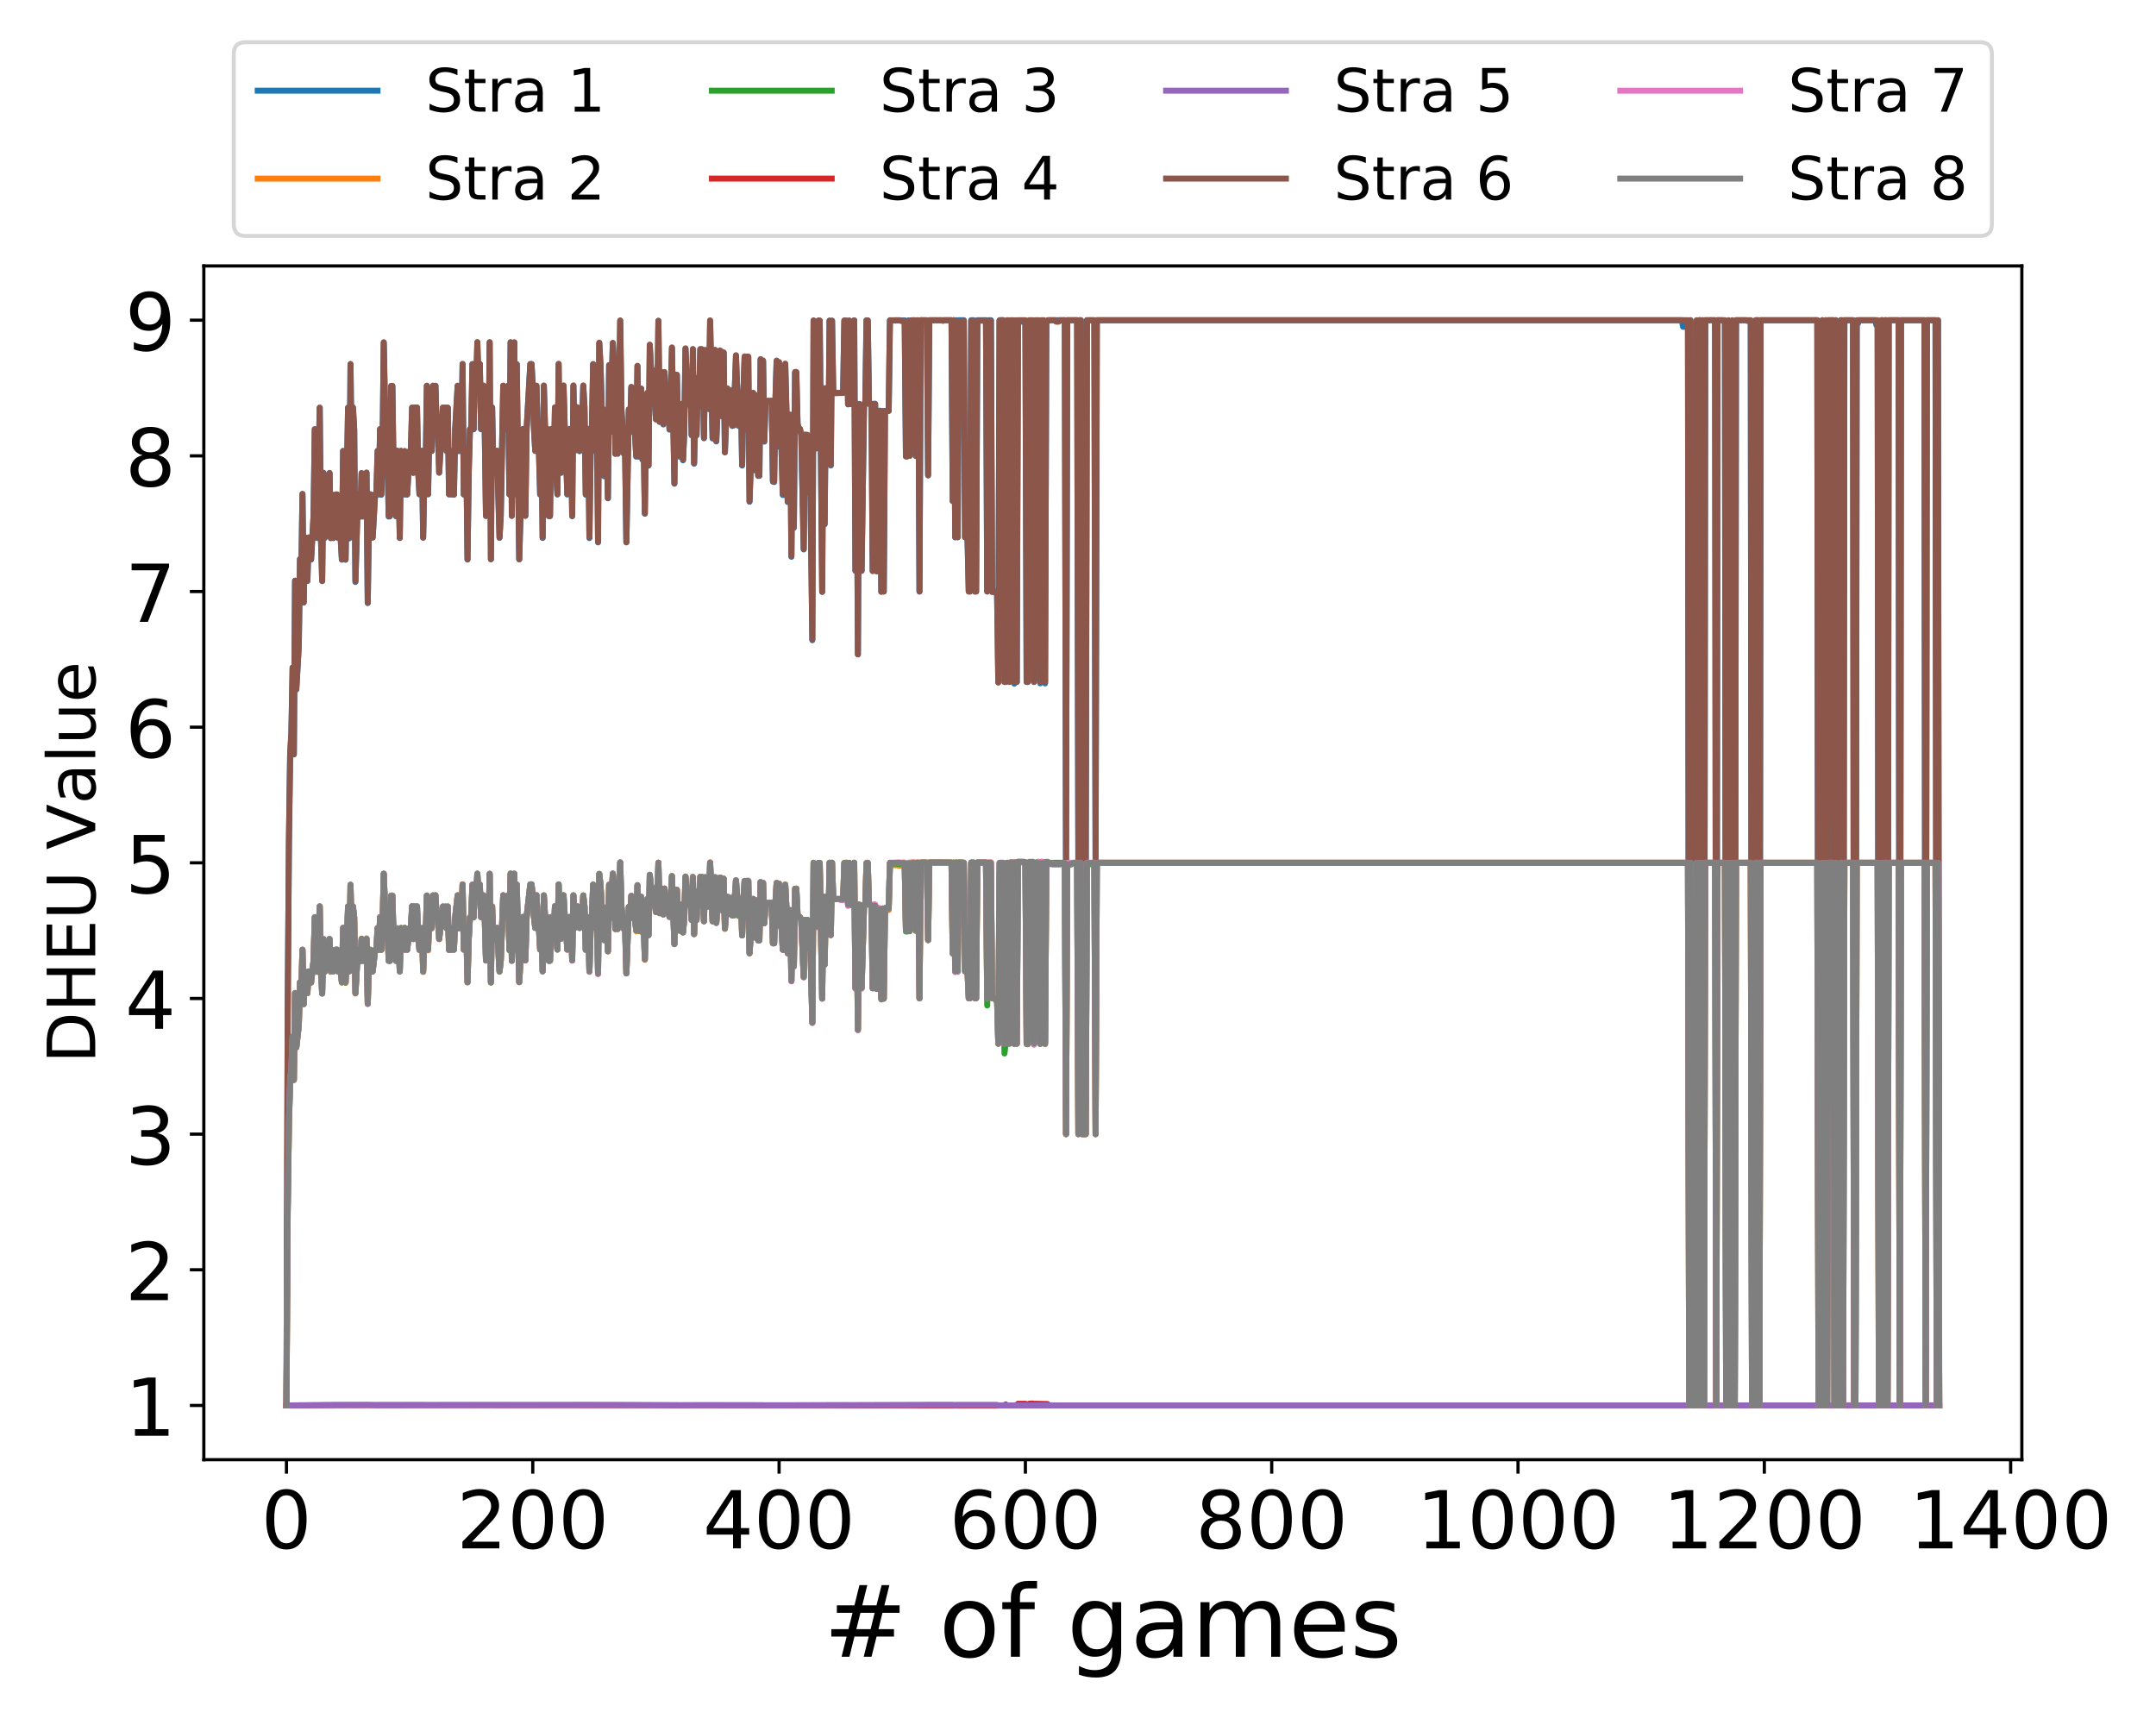 <?xml version="1.0" encoding="utf-8" standalone="no"?>
<!DOCTYPE svg PUBLIC "-//W3C//DTD SVG 1.1//EN"
  "http://www.w3.org/Graphics/SVG/1.1/DTD/svg11.dtd">
<!-- Created with matplotlib (https://matplotlib.org/) -->
<svg height="432pt" version="1.1" viewBox="0 0 540 432" width="540pt" xmlns="http://www.w3.org/2000/svg" xmlns:xlink="http://www.w3.org/1999/xlink">
 <defs>
  <style type="text/css">
*{stroke-linecap:butt;stroke-linejoin:round;}
  </style>
 </defs>
 <g id="figure_1">
  <g id="patch_1">
   <path d="M 0 432 
L 540 432 
L 540 0 
L 0 0 
z
" style="fill:#ffffff;"/>
  </g>
  <g id="axes_1">
   <g id="patch_2">
    <path d="M 51.05 365.56 
L 506.4 365.56 
L 506.4 66.6 
L 51.05 66.6 
z
" style="fill:#ffffff;"/>
   </g>
   <g id="matplotlib.axis_1">
    <g id="xtick_1">
     <g id="line2d_1">
      <defs>
       <path d="M 0 0 
L 0 3.5 
" id="m9a6248edf7" style="stroke:#000000;stroke-width:0.8;"/>
      </defs>
      <g>
       <use style="stroke:#000000;stroke-width:0.8;" x="71.748" xlink:href="#m9a6248edf7" y="365.56"/>
      </g>
     </g>
     <g id="text_1">
      <!-- 0 -->
      <defs>
       <path d="M 31.781 66.406 
Q 24.172 66.406 20.328 58.906 
Q 16.5 51.422 16.5 36.375 
Q 16.5 21.391 20.328 13.891 
Q 24.172 6.391 31.781 6.391 
Q 39.453 6.391 43.281 13.891 
Q 47.125 21.391 47.125 36.375 
Q 47.125 51.422 43.281 58.906 
Q 39.453 66.406 31.781 66.406 
z
M 31.781 74.219 
Q 44.047 74.219 50.516 64.516 
Q 56.984 54.828 56.984 36.375 
Q 56.984 17.969 50.516 8.266 
Q 44.047 -1.422 31.781 -1.422 
Q 19.531 -1.422 13.062 8.266 
Q 6.594 17.969 6.594 36.375 
Q 6.594 54.828 13.062 64.516 
Q 19.531 74.219 31.781 74.219 
z
" id="DejaVuSans-48"/>
      </defs>
      <g transform="translate(65.385 387.757)scale(0.2 -0.2)">
       <use xlink:href="#DejaVuSans-48"/>
      </g>
     </g>
    </g>
    <g id="xtick_2">
     <g id="line2d_2">
      <g>
       <use style="stroke:#000000;stroke-width:0.8;" x="133.44" xlink:href="#m9a6248edf7" y="365.56"/>
      </g>
     </g>
     <g id="text_2">
      <!-- 200 -->
      <defs>
       <path d="M 19.188 8.297 
L 53.609 8.297 
L 53.609 0 
L 7.328 0 
L 7.328 8.297 
Q 12.938 14.109 22.625 23.891 
Q 32.328 33.688 34.812 36.531 
Q 39.547 41.844 41.422 45.531 
Q 43.312 49.219 43.312 52.781 
Q 43.312 58.594 39.234 62.25 
Q 35.156 65.922 28.609 65.922 
Q 23.969 65.922 18.812 64.312 
Q 13.672 62.703 7.812 59.422 
L 7.812 69.391 
Q 13.766 71.781 18.938 73 
Q 24.125 74.219 28.422 74.219 
Q 39.75 74.219 46.484 68.547 
Q 53.219 62.891 53.219 53.422 
Q 53.219 48.922 51.531 44.891 
Q 49.859 40.875 45.406 35.406 
Q 44.188 33.984 37.641 27.219 
Q 31.109 20.453 19.188 8.297 
z
" id="DejaVuSans-50"/>
      </defs>
      <g transform="translate(114.352 387.757)scale(0.2 -0.2)">
       <use xlink:href="#DejaVuSans-50"/>
       <use x="63.623" xlink:href="#DejaVuSans-48"/>
       <use x="127.246" xlink:href="#DejaVuSans-48"/>
      </g>
     </g>
    </g>
    <g id="xtick_3">
     <g id="line2d_3">
      <g>
       <use style="stroke:#000000;stroke-width:0.8;" x="195.132" xlink:href="#m9a6248edf7" y="365.56"/>
      </g>
     </g>
     <g id="text_3">
      <!-- 400 -->
      <defs>
       <path d="M 37.797 64.312 
L 12.891 25.391 
L 37.797 25.391 
z
M 35.203 72.906 
L 47.609 72.906 
L 47.609 25.391 
L 58.016 25.391 
L 58.016 17.188 
L 47.609 17.188 
L 47.609 0 
L 37.797 0 
L 37.797 17.188 
L 4.891 17.188 
L 4.891 26.703 
z
" id="DejaVuSans-52"/>
      </defs>
      <g transform="translate(176.045 387.757)scale(0.2 -0.2)">
       <use xlink:href="#DejaVuSans-52"/>
       <use x="63.623" xlink:href="#DejaVuSans-48"/>
       <use x="127.246" xlink:href="#DejaVuSans-48"/>
      </g>
     </g>
    </g>
    <g id="xtick_4">
     <g id="line2d_4">
      <g>
       <use style="stroke:#000000;stroke-width:0.8;" x="256.824" xlink:href="#m9a6248edf7" y="365.56"/>
      </g>
     </g>
     <g id="text_4">
      <!-- 600 -->
      <defs>
       <path d="M 33.016 40.375 
Q 26.375 40.375 22.484 35.828 
Q 18.609 31.297 18.609 23.391 
Q 18.609 15.531 22.484 10.953 
Q 26.375 6.391 33.016 6.391 
Q 39.656 6.391 43.531 10.953 
Q 47.406 15.531 47.406 23.391 
Q 47.406 31.297 43.531 35.828 
Q 39.656 40.375 33.016 40.375 
z
M 52.594 71.297 
L 52.594 62.312 
Q 48.875 64.062 45.094 64.984 
Q 41.312 65.922 37.594 65.922 
Q 27.828 65.922 22.672 59.328 
Q 17.531 52.734 16.797 39.406 
Q 19.672 43.656 24.016 45.922 
Q 28.375 48.188 33.594 48.188 
Q 44.578 48.188 50.953 41.516 
Q 57.328 34.859 57.328 23.391 
Q 57.328 12.156 50.688 5.359 
Q 44.047 -1.422 33.016 -1.422 
Q 20.359 -1.422 13.672 8.266 
Q 6.984 17.969 6.984 36.375 
Q 6.984 53.656 15.188 63.938 
Q 23.391 74.219 37.203 74.219 
Q 40.922 74.219 44.703 73.484 
Q 48.484 72.75 52.594 71.297 
z
" id="DejaVuSans-54"/>
      </defs>
      <g transform="translate(237.737 387.757)scale(0.2 -0.2)">
       <use xlink:href="#DejaVuSans-54"/>
       <use x="63.623" xlink:href="#DejaVuSans-48"/>
       <use x="127.246" xlink:href="#DejaVuSans-48"/>
      </g>
     </g>
    </g>
    <g id="xtick_5">
     <g id="line2d_5">
      <g>
       <use style="stroke:#000000;stroke-width:0.8;" x="318.516" xlink:href="#m9a6248edf7" y="365.56"/>
      </g>
     </g>
     <g id="text_5">
      <!-- 800 -->
      <defs>
       <path d="M 31.781 34.625 
Q 24.75 34.625 20.719 30.859 
Q 16.703 27.094 16.703 20.516 
Q 16.703 13.922 20.719 10.156 
Q 24.75 6.391 31.781 6.391 
Q 38.812 6.391 42.859 10.172 
Q 46.922 13.969 46.922 20.516 
Q 46.922 27.094 42.891 30.859 
Q 38.875 34.625 31.781 34.625 
z
M 21.922 38.812 
Q 15.578 40.375 12.031 44.719 
Q 8.5 49.078 8.5 55.328 
Q 8.5 64.062 14.719 69.141 
Q 20.953 74.219 31.781 74.219 
Q 42.672 74.219 48.875 69.141 
Q 55.078 64.062 55.078 55.328 
Q 55.078 49.078 51.531 44.719 
Q 48 40.375 41.703 38.812 
Q 48.828 37.156 52.797 32.312 
Q 56.781 27.484 56.781 20.516 
Q 56.781 9.906 50.312 4.234 
Q 43.844 -1.422 31.781 -1.422 
Q 19.734 -1.422 13.25 4.234 
Q 6.781 9.906 6.781 20.516 
Q 6.781 27.484 10.781 32.312 
Q 14.797 37.156 21.922 38.812 
z
M 18.312 54.391 
Q 18.312 48.734 21.844 45.562 
Q 25.391 42.391 31.781 42.391 
Q 38.141 42.391 41.719 45.562 
Q 45.312 48.734 45.312 54.391 
Q 45.312 60.062 41.719 63.234 
Q 38.141 66.406 31.781 66.406 
Q 25.391 66.406 21.844 63.234 
Q 18.312 60.062 18.312 54.391 
z
" id="DejaVuSans-56"/>
      </defs>
      <g transform="translate(299.429 387.757)scale(0.2 -0.2)">
       <use xlink:href="#DejaVuSans-56"/>
       <use x="63.623" xlink:href="#DejaVuSans-48"/>
       <use x="127.246" xlink:href="#DejaVuSans-48"/>
      </g>
     </g>
    </g>
    <g id="xtick_6">
     <g id="line2d_6">
      <g>
       <use style="stroke:#000000;stroke-width:0.8;" x="380.209" xlink:href="#m9a6248edf7" y="365.56"/>
      </g>
     </g>
     <g id="text_6">
      <!-- 1000 -->
      <defs>
       <path d="M 12.406 8.297 
L 28.516 8.297 
L 28.516 63.922 
L 10.984 60.406 
L 10.984 69.391 
L 28.422 72.906 
L 38.281 72.906 
L 38.281 8.297 
L 54.391 8.297 
L 54.391 0 
L 12.406 0 
z
" id="DejaVuSans-49"/>
      </defs>
      <g transform="translate(354.759 387.757)scale(0.2 -0.2)">
       <use xlink:href="#DejaVuSans-49"/>
       <use x="63.623" xlink:href="#DejaVuSans-48"/>
       <use x="127.246" xlink:href="#DejaVuSans-48"/>
       <use x="190.869" xlink:href="#DejaVuSans-48"/>
      </g>
     </g>
    </g>
    <g id="xtick_7">
     <g id="line2d_7">
      <g>
       <use style="stroke:#000000;stroke-width:0.8;" x="441.901" xlink:href="#m9a6248edf7" y="365.56"/>
      </g>
     </g>
     <g id="text_7">
      <!-- 1200 -->
      <g transform="translate(416.451 387.757)scale(0.2 -0.2)">
       <use xlink:href="#DejaVuSans-49"/>
       <use x="63.623" xlink:href="#DejaVuSans-50"/>
       <use x="127.246" xlink:href="#DejaVuSans-48"/>
       <use x="190.869" xlink:href="#DejaVuSans-48"/>
      </g>
     </g>
    </g>
    <g id="xtick_8">
     <g id="line2d_8">
      <g>
       <use style="stroke:#000000;stroke-width:0.8;" x="503.593" xlink:href="#m9a6248edf7" y="365.56"/>
      </g>
     </g>
     <g id="text_8">
      <!-- 1400 -->
      <g transform="translate(478.143 387.757)scale(0.2 -0.2)">
       <use xlink:href="#DejaVuSans-49"/>
       <use x="63.623" xlink:href="#DejaVuSans-52"/>
       <use x="127.246" xlink:href="#DejaVuSans-48"/>
       <use x="190.869" xlink:href="#DejaVuSans-48"/>
      </g>
     </g>
    </g>
    <g id="text_9">
     <!-- # of games -->
     <defs>
      <path d="M 51.125 44 
L 36.922 44 
L 32.812 27.688 
L 47.125 27.688 
z
M 43.797 71.781 
L 38.719 51.516 
L 52.984 51.516 
L 58.109 71.781 
L 65.922 71.781 
L 60.891 51.516 
L 76.125 51.516 
L 76.125 44 
L 58.984 44 
L 54.984 27.688 
L 70.516 27.688 
L 70.516 20.219 
L 53.078 20.219 
L 48 0 
L 40.188 0 
L 45.219 20.219 
L 30.906 20.219 
L 25.875 0 
L 18.016 0 
L 23.094 20.219 
L 7.719 20.219 
L 7.719 27.688 
L 24.906 27.688 
L 29 44 
L 13.281 44 
L 13.281 51.516 
L 30.906 51.516 
L 35.891 71.781 
z
" id="DejaVuSans-35"/>
      <path id="DejaVuSans-32"/>
      <path d="M 30.609 48.391 
Q 23.391 48.391 19.188 42.75 
Q 14.984 37.109 14.984 27.297 
Q 14.984 17.484 19.156 11.844 
Q 23.344 6.203 30.609 6.203 
Q 37.797 6.203 41.984 11.859 
Q 46.188 17.531 46.188 27.297 
Q 46.188 37.016 41.984 42.703 
Q 37.797 48.391 30.609 48.391 
z
M 30.609 56 
Q 42.328 56 49.016 48.375 
Q 55.719 40.766 55.719 27.297 
Q 55.719 13.875 49.016 6.219 
Q 42.328 -1.422 30.609 -1.422 
Q 18.844 -1.422 12.172 6.219 
Q 5.516 13.875 5.516 27.297 
Q 5.516 40.766 12.172 48.375 
Q 18.844 56 30.609 56 
z
" id="DejaVuSans-111"/>
      <path d="M 37.109 75.984 
L 37.109 68.5 
L 28.516 68.5 
Q 23.688 68.5 21.797 66.547 
Q 19.922 64.594 19.922 59.516 
L 19.922 54.688 
L 34.719 54.688 
L 34.719 47.703 
L 19.922 47.703 
L 19.922 0 
L 10.891 0 
L 10.891 47.703 
L 2.297 47.703 
L 2.297 54.688 
L 10.891 54.688 
L 10.891 58.5 
Q 10.891 67.625 15.141 71.797 
Q 19.391 75.984 28.609 75.984 
z
" id="DejaVuSans-102"/>
      <path d="M 45.406 27.984 
Q 45.406 37.75 41.375 43.109 
Q 37.359 48.484 30.078 48.484 
Q 22.859 48.484 18.828 43.109 
Q 14.797 37.75 14.797 27.984 
Q 14.797 18.266 18.828 12.891 
Q 22.859 7.516 30.078 7.516 
Q 37.359 7.516 41.375 12.891 
Q 45.406 18.266 45.406 27.984 
z
M 54.391 6.781 
Q 54.391 -7.172 48.188 -13.984 
Q 42 -20.797 29.203 -20.797 
Q 24.469 -20.797 20.266 -20.094 
Q 16.062 -19.391 12.109 -17.922 
L 12.109 -9.188 
Q 16.062 -11.328 19.922 -12.344 
Q 23.781 -13.375 27.781 -13.375 
Q 36.625 -13.375 41.016 -8.766 
Q 45.406 -4.156 45.406 5.172 
L 45.406 9.625 
Q 42.625 4.781 38.281 2.391 
Q 33.938 0 27.875 0 
Q 17.828 0 11.672 7.656 
Q 5.516 15.328 5.516 27.984 
Q 5.516 40.672 11.672 48.328 
Q 17.828 56 27.875 56 
Q 33.938 56 38.281 53.609 
Q 42.625 51.219 45.406 46.391 
L 45.406 54.688 
L 54.391 54.688 
z
" id="DejaVuSans-103"/>
      <path d="M 34.281 27.484 
Q 23.391 27.484 19.188 25 
Q 14.984 22.516 14.984 16.5 
Q 14.984 11.719 18.141 8.906 
Q 21.297 6.109 26.703 6.109 
Q 34.188 6.109 38.703 11.406 
Q 43.219 16.703 43.219 25.484 
L 43.219 27.484 
z
M 52.203 31.203 
L 52.203 0 
L 43.219 0 
L 43.219 8.297 
Q 40.141 3.328 35.547 0.953 
Q 30.953 -1.422 24.312 -1.422 
Q 15.922 -1.422 10.953 3.297 
Q 6 8.016 6 15.922 
Q 6 25.141 12.172 29.828 
Q 18.359 34.516 30.609 34.516 
L 43.219 34.516 
L 43.219 35.406 
Q 43.219 41.609 39.141 45 
Q 35.062 48.391 27.688 48.391 
Q 23 48.391 18.547 47.266 
Q 14.109 46.141 10.016 43.891 
L 10.016 52.203 
Q 14.938 54.109 19.578 55.047 
Q 24.219 56 28.609 56 
Q 40.484 56 46.344 49.844 
Q 52.203 43.703 52.203 31.203 
z
" id="DejaVuSans-97"/>
      <path d="M 52 44.188 
Q 55.375 50.25 60.062 53.125 
Q 64.75 56 71.094 56 
Q 79.641 56 84.281 50.016 
Q 88.922 44.047 88.922 33.016 
L 88.922 0 
L 79.891 0 
L 79.891 32.719 
Q 79.891 40.578 77.094 44.375 
Q 74.312 48.188 68.609 48.188 
Q 61.625 48.188 57.562 43.547 
Q 53.516 38.922 53.516 30.906 
L 53.516 0 
L 44.484 0 
L 44.484 32.719 
Q 44.484 40.625 41.703 44.406 
Q 38.922 48.188 33.109 48.188 
Q 26.219 48.188 22.156 43.531 
Q 18.109 38.875 18.109 30.906 
L 18.109 0 
L 9.078 0 
L 9.078 54.688 
L 18.109 54.688 
L 18.109 46.188 
Q 21.188 51.219 25.484 53.609 
Q 29.781 56 35.688 56 
Q 41.656 56 45.828 52.969 
Q 50 49.953 52 44.188 
z
" id="DejaVuSans-109"/>
      <path d="M 56.203 29.594 
L 56.203 25.203 
L 14.891 25.203 
Q 15.484 15.922 20.484 11.062 
Q 25.484 6.203 34.422 6.203 
Q 39.594 6.203 44.453 7.469 
Q 49.312 8.734 54.109 11.281 
L 54.109 2.781 
Q 49.266 0.734 44.188 -0.344 
Q 39.109 -1.422 33.891 -1.422 
Q 20.797 -1.422 13.156 6.188 
Q 5.516 13.812 5.516 26.812 
Q 5.516 40.234 12.766 48.109 
Q 20.016 56 32.328 56 
Q 43.359 56 49.781 48.891 
Q 56.203 41.797 56.203 29.594 
z
M 47.219 32.234 
Q 47.125 39.594 43.094 43.984 
Q 39.062 48.391 32.422 48.391 
Q 24.906 48.391 20.391 44.141 
Q 15.875 39.891 15.188 32.172 
z
" id="DejaVuSans-101"/>
      <path d="M 44.281 53.078 
L 44.281 44.578 
Q 40.484 46.531 36.375 47.5 
Q 32.281 48.484 27.875 48.484 
Q 21.188 48.484 17.844 46.438 
Q 14.5 44.391 14.5 40.281 
Q 14.5 37.156 16.891 35.375 
Q 19.281 33.594 26.516 31.984 
L 29.594 31.297 
Q 39.156 29.25 43.188 25.516 
Q 47.219 21.781 47.219 15.094 
Q 47.219 7.469 41.188 3.016 
Q 35.156 -1.422 24.609 -1.422 
Q 20.219 -1.422 15.453 -0.562 
Q 10.688 0.297 5.422 2 
L 5.422 11.281 
Q 10.406 8.688 15.234 7.391 
Q 20.062 6.109 24.812 6.109 
Q 31.156 6.109 34.562 8.281 
Q 37.984 10.453 37.984 14.406 
Q 37.984 18.062 35.516 20.016 
Q 33.062 21.969 24.703 23.781 
L 21.578 24.516 
Q 13.234 26.266 9.516 29.906 
Q 5.812 33.547 5.812 39.891 
Q 5.812 47.609 11.281 51.797 
Q 16.75 56 26.812 56 
Q 31.781 56 36.172 55.266 
Q 40.578 54.547 44.281 53.078 
z
" id="DejaVuSans-115"/>
     </defs>
     <g transform="translate(206.282 414.912)scale(0.25 -0.25)">
      <use xlink:href="#DejaVuSans-35"/>
      <use x="83.789" xlink:href="#DejaVuSans-32"/>
      <use x="115.576" xlink:href="#DejaVuSans-111"/>
      <use x="176.758" xlink:href="#DejaVuSans-102"/>
      <use x="211.963" xlink:href="#DejaVuSans-32"/>
      <use x="243.75" xlink:href="#DejaVuSans-103"/>
      <use x="307.227" xlink:href="#DejaVuSans-97"/>
      <use x="368.506" xlink:href="#DejaVuSans-109"/>
      <use x="465.918" xlink:href="#DejaVuSans-101"/>
      <use x="527.441" xlink:href="#DejaVuSans-115"/>
     </g>
    </g>
   </g>
   <g id="matplotlib.axis_2">
    <g id="ytick_1">
     <g id="line2d_9">
      <defs>
       <path d="M 0 0 
L -3.5 0 
" id="m1a0710b2b6" style="stroke:#000000;stroke-width:0.8;"/>
      </defs>
      <g>
       <use style="stroke:#000000;stroke-width:0.8;" x="51.05" xlink:href="#m1a0710b2b6" y="351.971"/>
      </g>
     </g>
     <g id="text_10">
      <!-- 1 -->
      <g transform="translate(31.325 359.569)scale(0.2 -0.2)">
       <use xlink:href="#DejaVuSans-49"/>
      </g>
     </g>
    </g>
    <g id="ytick_2">
     <g id="line2d_10">
      <g>
       <use style="stroke:#000000;stroke-width:0.8;" x="51.05" xlink:href="#m1a0710b2b6" y="317.998"/>
      </g>
     </g>
     <g id="text_11">
      <!-- 2 -->
      <g transform="translate(31.325 325.597)scale(0.2 -0.2)">
       <use xlink:href="#DejaVuSans-50"/>
      </g>
     </g>
    </g>
    <g id="ytick_3">
     <g id="line2d_11">
      <g>
       <use style="stroke:#000000;stroke-width:0.8;" x="51.05" xlink:href="#m1a0710b2b6" y="284.025"/>
      </g>
     </g>
     <g id="text_12">
      <!-- 3 -->
      <defs>
       <path d="M 40.578 39.312 
Q 47.656 37.797 51.625 33 
Q 55.609 28.219 55.609 21.188 
Q 55.609 10.406 48.188 4.484 
Q 40.766 -1.422 27.094 -1.422 
Q 22.516 -1.422 17.656 -0.516 
Q 12.797 0.391 7.625 2.203 
L 7.625 11.719 
Q 11.719 9.328 16.594 8.109 
Q 21.484 6.891 26.812 6.891 
Q 36.078 6.891 40.938 10.547 
Q 45.797 14.203 45.797 21.188 
Q 45.797 27.641 41.281 31.266 
Q 36.766 34.906 28.719 34.906 
L 20.219 34.906 
L 20.219 43.016 
L 29.109 43.016 
Q 36.375 43.016 40.234 45.922 
Q 44.094 48.828 44.094 54.297 
Q 44.094 59.906 40.109 62.906 
Q 36.141 65.922 28.719 65.922 
Q 24.656 65.922 20.016 65.031 
Q 15.375 64.156 9.812 62.312 
L 9.812 71.094 
Q 15.438 72.656 20.344 73.438 
Q 25.25 74.219 29.594 74.219 
Q 40.828 74.219 47.359 69.109 
Q 53.906 64.016 53.906 55.328 
Q 53.906 49.266 50.438 45.094 
Q 46.969 40.922 40.578 39.312 
z
" id="DejaVuSans-51"/>
      </defs>
      <g transform="translate(31.325 291.624)scale(0.2 -0.2)">
       <use xlink:href="#DejaVuSans-51"/>
      </g>
     </g>
    </g>
    <g id="ytick_4">
     <g id="line2d_12">
      <g>
       <use style="stroke:#000000;stroke-width:0.8;" x="51.05" xlink:href="#m1a0710b2b6" y="250.053"/>
      </g>
     </g>
     <g id="text_13">
      <!-- 4 -->
      <g transform="translate(31.325 257.651)scale(0.2 -0.2)">
       <use xlink:href="#DejaVuSans-52"/>
      </g>
     </g>
    </g>
    <g id="ytick_5">
     <g id="line2d_13">
      <g>
       <use style="stroke:#000000;stroke-width:0.8;" x="51.05" xlink:href="#m1a0710b2b6" y="216.08"/>
      </g>
     </g>
     <g id="text_14">
      <!-- 5 -->
      <defs>
       <path d="M 10.797 72.906 
L 49.516 72.906 
L 49.516 64.594 
L 19.828 64.594 
L 19.828 46.734 
Q 21.969 47.469 24.109 47.828 
Q 26.266 48.188 28.422 48.188 
Q 40.625 48.188 47.75 41.5 
Q 54.891 34.812 54.891 23.391 
Q 54.891 11.625 47.562 5.094 
Q 40.234 -1.422 26.906 -1.422 
Q 22.312 -1.422 17.547 -0.641 
Q 12.797 0.141 7.719 1.703 
L 7.719 11.625 
Q 12.109 9.234 16.797 8.062 
Q 21.484 6.891 26.703 6.891 
Q 35.156 6.891 40.078 11.328 
Q 45.016 15.766 45.016 23.391 
Q 45.016 31 40.078 35.438 
Q 35.156 39.891 26.703 39.891 
Q 22.75 39.891 18.812 39.016 
Q 14.891 38.141 10.797 36.281 
z
" id="DejaVuSans-53"/>
      </defs>
      <g transform="translate(31.325 223.678)scale(0.2 -0.2)">
       <use xlink:href="#DejaVuSans-53"/>
      </g>
     </g>
    </g>
    <g id="ytick_6">
     <g id="line2d_14">
      <g>
       <use style="stroke:#000000;stroke-width:0.8;" x="51.05" xlink:href="#m1a0710b2b6" y="182.107"/>
      </g>
     </g>
     <g id="text_15">
      <!-- 6 -->
      <g transform="translate(31.325 189.706)scale(0.2 -0.2)">
       <use xlink:href="#DejaVuSans-54"/>
      </g>
     </g>
    </g>
    <g id="ytick_7">
     <g id="line2d_15">
      <g>
       <use style="stroke:#000000;stroke-width:0.8;" x="51.05" xlink:href="#m1a0710b2b6" y="148.135"/>
      </g>
     </g>
     <g id="text_16">
      <!-- 7 -->
      <defs>
       <path d="M 8.203 72.906 
L 55.078 72.906 
L 55.078 68.703 
L 28.609 0 
L 18.312 0 
L 43.219 64.594 
L 8.203 64.594 
z
" id="DejaVuSans-55"/>
      </defs>
      <g transform="translate(31.325 155.733)scale(0.2 -0.2)">
       <use xlink:href="#DejaVuSans-55"/>
      </g>
     </g>
    </g>
    <g id="ytick_8">
     <g id="line2d_16">
      <g>
       <use style="stroke:#000000;stroke-width:0.8;" x="51.05" xlink:href="#m1a0710b2b6" y="114.162"/>
      </g>
     </g>
     <g id="text_17">
      <!-- 8 -->
      <g transform="translate(31.325 121.76)scale(0.2 -0.2)">
       <use xlink:href="#DejaVuSans-56"/>
      </g>
     </g>
    </g>
    <g id="ytick_9">
     <g id="line2d_17">
      <g>
       <use style="stroke:#000000;stroke-width:0.8;" x="51.05" xlink:href="#m1a0710b2b6" y="80.189"/>
      </g>
     </g>
     <g id="text_18">
      <!-- 9 -->
      <defs>
       <path d="M 10.984 1.516 
L 10.984 10.5 
Q 14.703 8.734 18.5 7.812 
Q 22.312 6.891 25.984 6.891 
Q 35.75 6.891 40.891 13.453 
Q 46.047 20.016 46.781 33.406 
Q 43.953 29.203 39.594 26.953 
Q 35.25 24.703 29.984 24.703 
Q 19.047 24.703 12.672 31.312 
Q 6.297 37.938 6.297 49.422 
Q 6.297 60.641 12.938 67.422 
Q 19.578 74.219 30.609 74.219 
Q 43.266 74.219 49.922 64.516 
Q 56.594 54.828 56.594 36.375 
Q 56.594 19.141 48.406 8.859 
Q 40.234 -1.422 26.422 -1.422 
Q 22.703 -1.422 18.891 -0.688 
Q 15.094 0.047 10.984 1.516 
z
M 30.609 32.422 
Q 37.25 32.422 41.125 36.953 
Q 45.016 41.5 45.016 49.422 
Q 45.016 57.281 41.125 61.844 
Q 37.25 66.406 30.609 66.406 
Q 23.969 66.406 20.094 61.844 
Q 16.219 57.281 16.219 49.422 
Q 16.219 41.5 20.094 36.953 
Q 23.969 32.422 30.609 32.422 
z
" id="DejaVuSans-57"/>
      </defs>
      <g transform="translate(31.325 87.788)scale(0.2 -0.2)">
       <use xlink:href="#DejaVuSans-57"/>
      </g>
     </g>
    </g>
    <g id="text_19">
     <!-- DHEU Value -->
     <defs>
      <path d="M 19.672 64.797 
L 19.672 8.109 
L 31.594 8.109 
Q 46.688 8.109 53.688 14.938 
Q 60.688 21.781 60.688 36.531 
Q 60.688 51.172 53.688 57.984 
Q 46.688 64.797 31.594 64.797 
z
M 9.812 72.906 
L 30.078 72.906 
Q 51.266 72.906 61.172 64.094 
Q 71.094 55.281 71.094 36.531 
Q 71.094 17.672 61.125 8.828 
Q 51.172 0 30.078 0 
L 9.812 0 
z
" id="DejaVuSans-68"/>
      <path d="M 9.812 72.906 
L 19.672 72.906 
L 19.672 43.016 
L 55.516 43.016 
L 55.516 72.906 
L 65.375 72.906 
L 65.375 0 
L 55.516 0 
L 55.516 34.719 
L 19.672 34.719 
L 19.672 0 
L 9.812 0 
z
" id="DejaVuSans-72"/>
      <path d="M 9.812 72.906 
L 55.906 72.906 
L 55.906 64.594 
L 19.672 64.594 
L 19.672 43.016 
L 54.391 43.016 
L 54.391 34.719 
L 19.672 34.719 
L 19.672 8.297 
L 56.781 8.297 
L 56.781 0 
L 9.812 0 
z
" id="DejaVuSans-69"/>
      <path d="M 8.688 72.906 
L 18.609 72.906 
L 18.609 28.609 
Q 18.609 16.891 22.844 11.734 
Q 27.094 6.594 36.625 6.594 
Q 46.094 6.594 50.344 11.734 
Q 54.594 16.891 54.594 28.609 
L 54.594 72.906 
L 64.5 72.906 
L 64.5 27.391 
Q 64.5 13.141 57.438 5.859 
Q 50.391 -1.422 36.625 -1.422 
Q 22.797 -1.422 15.734 5.859 
Q 8.688 13.141 8.688 27.391 
z
" id="DejaVuSans-85"/>
      <path d="M 28.609 0 
L 0.781 72.906 
L 11.078 72.906 
L 34.188 11.531 
L 57.328 72.906 
L 67.578 72.906 
L 39.797 0 
z
" id="DejaVuSans-86"/>
      <path d="M 9.422 75.984 
L 18.406 75.984 
L 18.406 0 
L 9.422 0 
z
" id="DejaVuSans-108"/>
      <path d="M 8.5 21.578 
L 8.5 54.688 
L 17.484 54.688 
L 17.484 21.922 
Q 17.484 14.156 20.5 10.266 
Q 23.531 6.391 29.594 6.391 
Q 36.859 6.391 41.078 11.031 
Q 45.312 15.672 45.312 23.688 
L 45.312 54.688 
L 54.297 54.688 
L 54.297 0 
L 45.312 0 
L 45.312 8.406 
Q 42.047 3.422 37.719 1 
Q 33.406 -1.422 27.688 -1.422 
Q 18.266 -1.422 13.375 4.438 
Q 8.5 10.297 8.5 21.578 
z
M 31.109 56 
z
" id="DejaVuSans-117"/>
     </defs>
     <g transform="translate(23.859 266.299)rotate(-90)scale(0.167 -0.167)">
      <use xlink:href="#DejaVuSans-68"/>
      <use x="77.002" xlink:href="#DejaVuSans-72"/>
      <use x="152.197" xlink:href="#DejaVuSans-69"/>
      <use x="215.381" xlink:href="#DejaVuSans-85"/>
      <use x="288.574" xlink:href="#DejaVuSans-32"/>
      <use x="320.361" xlink:href="#DejaVuSans-86"/>
      <use x="388.66" xlink:href="#DejaVuSans-97"/>
      <use x="449.939" xlink:href="#DejaVuSans-108"/>
      <use x="477.723" xlink:href="#DejaVuSans-117"/>
      <use x="541.102" xlink:href="#DejaVuSans-101"/>
     </g>
    </g>
   </g>
   <g id="line2d_18">
    <path clip-path="url(#pf0d236a727)" d="M 71.748 351.971 
L 72.056 254.129 
L 72.365 210.644 
L 72.673 188.902 
L 72.982 183.483 
L 73.29 167.197 
L 73.598 188.94 
L 73.907 145.434 
L 74.215 172.653 
L 74.832 161.762 
L 75.141 140.029 
L 75.449 145.444 
L 75.758 123.718 
L 76.066 150.876 
L 76.375 134.597 
L 76.683 145.535 
L 76.992 145.511 
L 77.3 134.657 
L 77.608 134.639 
L 77.917 140.132 
L 78.534 129.236 
L 78.842 107.537 
L 79.459 134.736 
L 80.076 102.114 
L 80.385 134.661 
L 80.693 145.525 
L 81.002 118.394 
L 81.31 134.672 
L 81.927 123.939 
L 82.235 129.325 
L 82.544 118.504 
L 82.852 134.787 
L 83.161 123.966 
L 83.469 134.759 
L 84.086 123.827 
L 84.395 123.864 
L 84.703 134.711 
L 85.012 129.344 
L 85.628 140.166 
L 85.937 112.976 
L 86.554 140.175 
L 87.171 102.213 
L 87.479 134.832 
L 87.788 91.354 
L 88.096 118.499 
L 88.405 102.229 
L 88.713 107.628 
L 89.022 145.743 
L 89.638 124.012 
L 89.947 129.422 
L 90.255 129.391 
L 90.564 118.522 
L 90.872 129.354 
L 91.181 129.335 
L 91.798 118.413 
L 92.106 151.024 
L 92.415 129.25 
L 92.723 123.881 
L 93.032 134.657 
L 93.34 134.629 
L 93.957 123.78 
L 94.265 123.775 
L 94.574 113.044 
L 94.882 123.846 
L 95.191 107.532 
L 95.499 123.915 
L 95.808 113.041 
L 96.116 85.884 
L 96.425 102.102 
L 96.733 102.212 
L 97.042 113.06 
L 97.35 129.369 
L 97.658 129.313 
L 97.967 96.781 
L 98.275 96.774 
L 98.584 118.519 
L 98.892 113.008 
L 99.201 129.303 
L 99.509 113.008 
L 99.818 118.49 
L 100.126 134.742 
L 100.435 112.989 
L 101.051 123.861 
L 101.36 112.984 
L 101.668 123.851 
L 101.977 123.841 
L 102.594 112.987 
L 102.902 113.016 
L 103.211 102.14 
L 103.519 118.439 
L 103.828 102.057 
L 104.136 112.935 
L 104.445 102.073 
L 104.753 118.366 
L 105.061 123.798 
L 105.678 112.926 
L 105.987 134.624 
L 106.295 118.378 
L 106.604 118.362 
L 106.912 96.671 
L 107.221 123.811 
L 107.529 107.538 
L 107.838 107.552 
L 108.146 112.953 
L 108.455 96.62 
L 108.763 102.063 
L 109.071 96.607 
L 109.38 107.51 
L 109.688 107.541 
L 109.997 118.397 
L 110.922 102.103 
L 111.231 107.551 
L 111.539 102.092 
L 111.848 112.93 
L 112.156 102.099 
L 112.465 123.827 
L 112.773 112.945 
L 113.081 123.803 
L 113.39 112.933 
L 113.698 123.866 
L 114.007 107.533 
L 114.624 96.684 
L 114.932 112.983 
L 115.241 107.547 
L 115.549 112.974 
L 115.858 91.241 
L 116.166 123.83 
L 116.475 112.967 
L 116.783 113.001 
L 117.091 140.131 
L 117.4 118.425 
L 117.708 107.572 
L 118.017 107.521 
L 118.325 91.23 
L 118.634 107.514 
L 118.942 91.213 
L 119.251 96.635 
L 119.559 85.757 
L 119.868 96.629 
L 120.176 91.182 
L 120.485 107.494 
L 121.101 96.645 
L 121.41 107.494 
L 121.718 129.243 
L 122.335 118.363 
L 122.644 85.761 
L 122.952 140.078 
L 123.261 102.006 
L 123.569 118.278 
L 124.186 118.306 
L 124.495 112.938 
L 125.111 134.676 
L 125.42 129.239 
L 126.037 96.617 
L 126.345 102.095 
L 126.654 102.083 
L 126.962 107.551 
L 127.271 96.672 
L 127.579 123.84 
L 127.888 85.73 
L 128.196 129.2 
L 128.505 91.195 
L 128.813 85.753 
L 129.121 123.751 
L 129.43 91.2 
L 130.047 140.046 
L 130.972 107.435 
L 131.281 107.436 
L 131.589 129.175 
L 131.898 107.432 
L 132.823 91.18 
L 133.131 91.18 
L 133.44 96.608 
L 133.748 107.487 
L 134.057 112.928 
L 134.365 96.619 
L 134.674 107.524 
L 134.982 113.02 
L 135.291 123.873 
L 135.599 107.549 
L 135.908 134.713 
L 136.216 96.661 
L 136.524 107.514 
L 136.833 112.984 
L 137.141 107.553 
L 137.45 129.28 
L 137.758 129.276 
L 138.067 107.546 
L 138.375 118.406 
L 138.684 118.448 
L 138.992 102.139 
L 139.301 118.422 
L 139.609 123.848 
L 139.918 91.248 
L 140.226 118.426 
L 140.534 118.433 
L 141.151 96.71 
L 141.46 107.577 
L 141.768 113.001 
L 142.077 123.842 
L 142.385 118.416 
L 142.694 107.558 
L 143.002 107.549 
L 143.311 129.29 
L 143.619 96.681 
L 143.928 112.918 
L 144.544 102.179 
L 145.161 113.007 
L 145.47 107.602 
L 145.778 107.572 
L 146.087 96.708 
L 146.395 102.128 
L 146.704 123.887 
L 147.012 113.015 
L 147.321 107.594 
L 147.629 134.749 
L 147.938 112.988 
L 148.246 107.562 
L 148.554 91.251 
L 148.863 96.69 
L 149.171 113.019 
L 149.48 102.146 
L 149.788 135.834 
L 150.097 85.984 
L 150.405 91.53 
L 150.714 102.632 
L 151.022 102.602 
L 151.331 119.282 
L 151.639 119.239 
L 151.948 108.143 
L 152.256 124.794 
L 152.564 91.511 
L 152.873 108.149 
L 153.49 85.961 
L 153.798 91.484 
L 154.107 113.662 
L 154.415 91.475 
L 154.724 113.657 
L 155.032 102.564 
L 155.341 80.377 
L 155.649 102.555 
L 156.266 113.649 
L 156.574 113.65 
L 156.883 135.833 
L 157.5 102.57 
L 157.808 108.138 
L 158.117 97.029 
L 158.425 108.087 
L 158.734 103.009 
L 159.351 114.345 
L 159.659 91.712 
L 159.968 114.371 
L 160.276 108.648 
L 160.584 97.389 
L 160.893 115.097 
L 161.201 109.27 
L 161.51 128.637 
L 161.818 104.543 
L 162.127 98.502 
L 162.435 116.611 
L 162.744 86.47 
L 163.052 92.492 
L 163.361 92.661 
L 163.669 98.826 
L 163.977 98.852 
L 164.286 104.999 
L 164.594 104.973 
L 164.903 80.381 
L 165.211 105.654 
L 165.828 93.33 
L 166.137 106.301 
L 166.445 93.385 
L 166.754 99.823 
L 167.062 100.284 
L 167.371 100.312 
L 167.679 107.59 
L 167.987 100.793 
L 168.296 87.184 
L 168.913 121.136 
L 169.221 93.959 
L 169.53 93.936 
L 169.838 107.546 
L 170.147 114.322 
L 170.455 114.322 
L 170.764 101.335 
L 171.072 115.268 
L 171.381 108.278 
L 171.689 87.382 
L 172.306 101.31 
L 172.614 101.325 
L 172.923 94.38 
L 173.231 109.022 
L 173.54 87.572 
L 173.848 116.117 
L 174.157 101.869 
L 174.465 109.047 
L 174.774 94.743 
L 175.082 101.901 
L 175.391 87.561 
L 175.699 87.558 
L 176.007 87.769 
L 176.316 109.764 
L 176.624 87.763 
L 176.933 102.428 
L 177.241 95.128 
L 177.55 102.473 
L 177.858 80.439 
L 178.475 109.812 
L 178.784 102.428 
L 179.092 87.779 
L 179.401 110.554 
L 179.709 103.022 
L 180.017 103.049 
L 180.326 87.953 
L 180.634 88.172 
L 180.943 104.344 
L 181.251 88.351 
L 181.56 113.298 
L 182.177 97.34 
L 182.485 105.84 
L 182.794 105.845 
L 183.102 97.795 
L 183.411 106.673 
L 183.719 106.577 
L 184.336 89.108 
L 184.953 106.646 
L 185.261 106.675 
L 185.57 98.486 
L 185.878 116.586 
L 186.187 98.499 
L 186.495 89.495 
L 186.804 107.61 
L 187.112 89.459 
L 187.421 89.452 
L 187.729 125.654 
L 188.037 116.678 
L 188.346 116.678 
L 188.654 98.559 
L 188.963 116.626 
L 189.271 117.857 
L 189.58 99.119 
L 189.888 119.178 
L 190.197 119.178 
L 190.505 90.059 
L 190.814 100.524 
L 191.122 90.458 
L 191.431 110.599 
L 191.739 100.538 
L 193.281 100.551 
L 193.59 120.627 
L 193.898 120.721 
L 194.207 100.615 
L 194.515 90.549 
L 194.824 111.824 
L 195.132 90.929 
L 196.057 123.962 
L 196.366 123.948 
L 196.674 91.344 
L 196.983 103.078 
L 197.291 125.724 
L 197.908 104.032 
L 198.217 139.435 
L 198.525 105.114 
L 198.834 132.184 
L 199.142 93.382 
L 199.45 93.353 
L 199.759 106.267 
L 200.067 107.548 
L 200.376 107.548 
L 200.684 108.988 
L 201.301 137.599 
L 201.61 108.99 
L 202.227 109.006 
L 202.535 123.284 
L 202.844 110.579 
L 203.46 160.328 
L 203.769 80.385 
L 204.386 112.343 
L 205.003 80.378 
L 205.311 80.354 
L 205.928 148.232 
L 206.237 97.43 
L 206.545 131.3 
L 206.854 97.327 
L 207.162 97.327 
L 207.47 114.314 
L 207.779 80.335 
L 208.087 116.575 
L 208.396 80.337 
L 208.704 98.456 
L 211.172 98.412 
L 211.48 80.351 
L 212.097 80.351 
L 212.406 101.282 
L 212.714 80.376 
L 213.023 101.203 
L 213.64 101.137 
L 213.948 80.23 
L 214.257 142.949 
L 214.565 101.105 
L 214.874 163.84 
L 215.182 101.152 
L 215.49 142.933 
L 215.799 142.94 
L 216.416 101.121 
L 216.724 101.105 
L 217.033 80.214 
L 217.341 80.246 
L 217.65 101.152 
L 218.267 101.121 
L 218.575 142.933 
L 218.884 101.111 
L 219.192 101.111 
L 219.5 142.908 
L 219.809 142.924 
L 220.117 102.865 
L 220.426 102.865 
L 220.734 148.162 
L 221.043 102.927 
L 221.351 148.152 
L 221.66 102.927 
L 221.968 102.855 
L 222.585 102.927 
L 222.894 80.276 
L 226.595 80.23 
L 226.904 114.203 
L 227.212 114.203 
L 227.52 80.23 
L 227.829 114.162 
L 228.137 80.23 
L 229.063 80.23 
L 229.371 114.203 
L 229.68 80.23 
L 229.988 80.23 
L 230.297 148.135 
L 230.605 80.189 
L 232.147 80.189 
L 232.456 119.015 
L 232.764 80.189 
L 238.317 80.189 
L 238.625 125.486 
L 238.933 80.189 
L 239.242 134.545 
L 239.55 80.189 
L 239.859 134.545 
L 240.167 80.189 
L 241.401 80.189 
L 241.71 134.545 
L 242.327 134.545 
L 242.635 148.135 
L 242.943 148.135 
L 243.252 80.189 
L 243.869 80.189 
L 244.177 148.135 
L 244.486 148.135 
L 244.794 80.189 
L 246.953 80.189 
L 247.262 148.135 
L 247.57 80.189 
L 248.187 80.189 
L 248.496 148.135 
L 249.73 148.135 
L 250.038 170.783 
L 250.347 80.189 
L 251.272 80.189 
L 251.58 170.783 
L 251.889 170.783 
L 252.197 80.615 
L 252.506 80.615 
L 252.814 170.783 
L 253.123 80.45 
L 253.431 80.546 
L 253.74 80.45 
L 254.048 171.209 
L 254.357 80.395 
L 254.665 170.783 
L 254.973 80.531 
L 256.824 80.572 
L 257.133 170.783 
L 257.441 170.783 
L 257.75 80.572 
L 258.675 80.572 
L 258.983 170.783 
L 259.292 80.572 
L 260.217 80.572 
L 260.526 171.125 
L 260.834 80.531 
L 261.451 80.613 
L 261.76 171.139 
L 262.068 80.545 
L 262.376 80.545 
L 262.685 80.189 
L 266.695 80.189 
L 267.003 216.08 
L 267.312 80.189 
L 269.78 80.189 
L 270.088 216.08 
L 270.396 80.189 
L 270.705 80.189 
L 271.013 216.08 
L 271.939 216.08 
L 272.247 80.189 
L 273.79 80.189 
L 274.098 80.498 
L 274.406 216.08 
L 274.715 80.189 
L 421.234 80.189 
L 421.542 81.836 
L 422.776 81.836 
L 423.085 351.971 
L 423.393 80.189 
L 423.701 351.971 
L 424.627 351.971 
L 424.935 80.807 
L 425.244 351.971 
L 425.552 80.189 
L 425.861 80.189 
L 426.169 351.971 
L 426.478 80.189 
L 426.786 351.971 
L 427.095 80.189 
L 429.562 80.189 
L 429.871 351.971 
L 430.179 80.189 
L 431.413 80.189 
L 431.721 80.436 
L 432.03 80.436 
L 432.338 351.971 
L 432.647 351.971 
L 432.955 80.436 
L 433.264 351.971 
L 433.572 351.971 
L 433.881 80.436 
L 434.189 351.971 
L 434.498 351.971 
L 434.806 80.189 
L 437.274 80.189 
L 437.582 80.354 
L 438.508 80.354 
L 438.816 351.971 
L 439.433 351.971 
L 439.741 80.189 
L 440.358 80.189 
L 440.667 351.971 
L 440.975 80.189 
L 455.164 80.189 
L 455.473 351.971 
L 456.09 351.971 
L 456.398 80.189 
L 456.707 351.971 
L 457.015 351.971 
L 457.324 80.189 
L 457.632 351.971 
L 457.941 80.189 
L 459.174 80.189 
L 459.483 351.971 
L 459.791 80.189 
L 460.1 351.971 
L 460.717 351.971 
L 461.025 80.189 
L 461.334 80.189 
L 461.642 351.971 
L 461.951 80.189 
L 464.11 80.189 
L 464.418 351.971 
L 464.727 351.971 
L 465.035 81.013 
L 465.344 81.013 
L 465.652 80.189 
L 469.662 80.189 
L 469.971 81.424 
L 470.279 81.424 
L 470.588 351.971 
L 470.896 351.971 
L 471.204 80.189 
L 471.513 80.189 
L 471.821 351.971 
L 472.13 80.189 
L 472.438 80.189 
L 472.747 351.971 
L 473.055 80.189 
L 475.523 80.189 
L 475.831 351.971 
L 476.14 80.189 
L 482.001 80.189 
L 482.309 351.971 
L 482.618 80.189 
L 484.777 80.189 
L 485.085 351.971 
L 485.394 80.189 
L 485.702 351.971 
L 485.702 351.971 
" style="fill:none;stroke:#1f77b4;stroke-linecap:square;stroke-width:1.5;"/>
   </g>
   <g id="line2d_19">
    <path clip-path="url(#pf0d236a727)" d="M 71.748 351.971 
L 72.056 303.05 
L 72.365 281.308 
L 72.673 270.436 
L 72.982 267.728 
L 73.29 259.59 
L 73.598 270.468 
L 73.907 248.755 
L 74.215 262.335 
L 74.832 256.905 
L 75.141 246.06 
L 75.449 248.791 
L 75.758 237.904 
L 76.066 251.54 
L 76.375 243.335 
L 76.683 248.754 
L 76.992 248.747 
L 77.3 243.34 
L 77.608 243.332 
L 77.917 246.09 
L 78.534 240.706 
L 78.842 229.832 
L 79.459 243.409 
L 80.076 227.054 
L 80.385 243.347 
L 80.693 248.774 
L 81.002 235.154 
L 81.31 243.354 
L 81.927 237.88 
L 82.235 240.615 
L 82.544 235.182 
L 82.852 243.387 
L 83.161 238.048 
L 83.469 243.318 
L 84.086 237.867 
L 84.395 237.918 
L 84.703 243.353 
L 85.012 240.583 
L 85.628 246.03 
L 85.937 232.498 
L 86.554 246.139 
L 87.171 227.093 
L 87.479 243.284 
L 87.788 221.633 
L 88.096 235.25 
L 88.405 227.18 
L 88.713 229.826 
L 89.022 248.811 
L 89.638 237.835 
L 89.947 240.528 
L 90.255 240.555 
L 90.564 235.069 
L 90.872 240.546 
L 91.181 240.539 
L 91.798 235.028 
L 92.106 251.337 
L 92.415 240.529 
L 92.723 237.817 
L 93.032 243.35 
L 93.34 243.24 
L 93.957 237.916 
L 94.265 237.9 
L 94.574 232.471 
L 94.882 237.839 
L 95.191 229.756 
L 95.499 237.853 
L 95.808 232.406 
L 96.116 218.833 
L 96.425 226.997 
L 96.733 226.993 
L 97.042 232.455 
L 97.35 240.606 
L 97.658 240.614 
L 97.967 224.298 
L 98.275 224.269 
L 98.584 235.18 
L 98.892 232.448 
L 99.201 240.57 
L 99.509 232.457 
L 99.818 235.092 
L 100.126 243.313 
L 100.435 232.466 
L 101.051 237.884 
L 101.36 232.366 
L 101.668 237.814 
L 101.977 237.82 
L 102.594 232.436 
L 102.902 232.401 
L 103.211 226.978 
L 103.519 235.13 
L 103.828 226.984 
L 104.136 232.398 
L 104.445 226.962 
L 104.753 235.136 
L 105.061 237.842 
L 105.678 232.556 
L 105.987 243.416 
L 106.295 235.278 
L 106.604 235.217 
L 106.912 224.425 
L 107.221 238.017 
L 107.529 229.827 
L 107.838 229.792 
L 108.146 232.546 
L 108.455 224.27 
L 108.763 227.014 
L 109.071 224.231 
L 109.38 229.785 
L 109.688 229.785 
L 109.997 235.214 
L 110.922 226.983 
L 111.231 229.719 
L 111.539 227 
L 111.848 232.396 
L 112.156 226.981 
L 112.465 237.834 
L 112.773 232.376 
L 113.081 237.816 
L 113.39 232.393 
L 113.698 237.838 
L 114.007 229.694 
L 114.624 224.174 
L 114.932 232.343 
L 115.241 229.619 
L 115.549 232.354 
L 115.858 221.453 
L 116.166 237.811 
L 116.475 232.369 
L 116.783 232.383 
L 117.091 245.991 
L 117.4 235.116 
L 117.708 229.734 
L 118.017 229.714 
L 118.325 221.578 
L 118.634 229.666 
L 118.942 221.494 
L 119.251 224.229 
L 119.559 218.801 
L 119.868 224.229 
L 120.176 221.51 
L 120.485 229.678 
L 121.101 224.27 
L 121.41 229.642 
L 121.718 240.51 
L 122.335 235.095 
L 122.644 218.8 
L 122.952 245.976 
L 123.261 226.97 
L 123.569 235.127 
L 124.186 235.113 
L 124.495 232.407 
L 125.111 243.268 
L 125.42 240.601 
L 126.037 224.239 
L 126.345 226.98 
L 126.654 226.987 
L 126.962 229.683 
L 127.271 224.283 
L 127.579 237.885 
L 127.888 218.866 
L 128.196 240.621 
L 128.505 221.543 
L 128.813 218.796 
L 129.121 237.817 
L 129.43 221.509 
L 130.047 245.96 
L 130.972 229.705 
L 131.281 229.708 
L 131.589 240.566 
L 131.898 229.672 
L 132.823 221.512 
L 133.131 221.539 
L 133.44 224.215 
L 133.748 229.602 
L 134.057 232.335 
L 134.365 224.176 
L 134.674 229.601 
L 134.982 232.314 
L 135.291 237.804 
L 135.599 229.64 
L 135.908 243.222 
L 136.216 224.21 
L 136.524 229.635 
L 136.833 232.43 
L 137.141 229.71 
L 137.45 240.596 
L 137.758 240.6 
L 138.067 229.631 
L 138.375 235.096 
L 138.684 235.089 
L 138.992 226.918 
L 139.301 235.07 
L 139.609 237.803 
L 139.918 221.487 
L 140.226 235.076 
L 140.534 235.079 
L 141.151 224.243 
L 141.46 229.709 
L 141.768 232.432 
L 142.077 237.822 
L 142.385 235.098 
L 142.694 229.631 
L 143.002 229.631 
L 143.311 240.477 
L 143.619 224.208 
L 143.928 232.341 
L 144.544 226.926 
L 145.161 232.365 
L 145.47 229.697 
L 145.778 229.698 
L 146.087 224.266 
L 146.395 226.993 
L 146.704 237.832 
L 147.012 232.377 
L 147.321 229.672 
L 147.629 243.215 
L 147.938 232.397 
L 148.246 229.655 
L 148.554 221.578 
L 148.863 224.25 
L 149.171 232.39 
L 149.48 226.979 
L 149.788 243.825 
L 150.097 218.894 
L 150.405 221.641 
L 150.714 227.16 
L 151.022 227.182 
L 151.331 235.459 
L 151.639 235.468 
L 151.948 229.949 
L 152.256 238.276 
L 152.564 221.613 
L 152.873 229.942 
L 153.49 218.811 
L 153.798 221.587 
L 154.107 232.675 
L 154.415 221.571 
L 154.724 232.666 
L 155.032 227.154 
L 155.341 216.054 
L 155.649 227.132 
L 156.266 232.696 
L 156.574 232.734 
L 156.883 243.742 
L 157.5 227.114 
L 157.808 229.919 
L 158.117 224.379 
L 158.425 229.898 
L 158.734 227.377 
L 159.351 233.193 
L 159.659 221.868 
L 159.968 233.215 
L 160.276 230.4 
L 160.584 224.722 
L 160.893 233.531 
L 161.201 230.683 
L 161.51 240.384 
L 161.818 228.292 
L 162.127 225.295 
L 162.435 234.205 
L 162.744 219.274 
L 163.052 222.268 
L 163.361 222.422 
L 163.669 225.329 
L 163.977 225.351 
L 164.286 228.417 
L 164.594 228.413 
L 164.903 216.062 
L 165.211 228.688 
L 165.828 222.555 
L 166.137 229.002 
L 166.445 222.528 
L 166.754 225.755 
L 167.062 225.978 
L 167.371 225.969 
L 167.679 229.575 
L 167.987 226.167 
L 168.296 219.381 
L 168.913 236.372 
L 169.221 222.785 
L 169.53 222.78 
L 169.838 229.586 
L 170.147 233.002 
L 170.455 233.032 
L 170.764 226.5 
L 171.072 233.458 
L 171.381 229.99 
L 171.689 219.505 
L 172.306 226.479 
L 172.614 226.49 
L 172.923 223.037 
L 173.231 230.33 
L 173.54 219.606 
L 173.848 233.907 
L 174.157 226.723 
L 174.465 230.341 
L 174.774 223.206 
L 175.082 226.743 
L 175.391 219.581 
L 175.699 219.579 
L 176.007 219.689 
L 176.316 230.695 
L 176.624 219.665 
L 176.933 227.019 
L 177.241 223.33 
L 177.55 227.015 
L 177.858 215.986 
L 178.475 230.682 
L 178.784 227.021 
L 179.092 219.686 
L 179.401 231.115 
L 179.709 227.382 
L 180.017 227.317 
L 180.326 219.766 
L 180.634 219.862 
L 180.943 228.114 
L 181.251 220.156 
L 181.56 232.636 
L 182.177 224.552 
L 182.485 228.78 
L 182.794 228.835 
L 183.102 224.832 
L 183.411 229.255 
L 183.719 229.268 
L 184.336 220.533 
L 184.953 229.258 
L 185.261 229.279 
L 185.57 225.128 
L 185.878 234.225 
L 186.187 225.198 
L 186.495 220.62 
L 186.804 229.646 
L 187.112 220.625 
L 187.421 220.636 
L 187.729 238.769 
L 188.037 234.257 
L 188.346 234.247 
L 188.654 225.16 
L 188.963 234.222 
L 189.271 234.81 
L 189.58 225.448 
L 189.888 235.497 
L 190.197 235.453 
L 190.505 220.88 
L 190.814 226.11 
L 191.122 221.088 
L 191.431 231.198 
L 191.739 226.141 
L 193.281 226.124 
L 193.59 236.187 
L 193.898 236.217 
L 194.207 226.125 
L 194.515 221.121 
L 194.824 231.744 
L 195.132 221.292 
L 196.057 237.826 
L 196.366 237.822 
L 196.674 221.525 
L 196.983 227.387 
L 197.291 238.737 
L 197.908 227.922 
L 198.217 245.666 
L 198.525 228.474 
L 198.834 241.957 
L 199.142 222.554 
L 199.45 222.539 
L 199.759 228.983 
L 200.067 229.635 
L 200.376 229.639 
L 200.684 230.361 
L 201.301 244.676 
L 201.61 230.4 
L 202.227 230.402 
L 202.535 237.634 
L 202.844 231.342 
L 203.46 256.169 
L 203.769 216.156 
L 204.386 232.192 
L 205.003 216.205 
L 205.311 216.217 
L 205.928 250.087 
L 206.237 224.606 
L 206.545 241.599 
L 206.854 224.593 
L 207.162 224.597 
L 207.47 233.071 
L 207.779 216.076 
L 208.087 234.202 
L 208.396 216.141 
L 208.704 225.2 
L 211.172 225.174 
L 211.48 216.065 
L 212.097 216.071 
L 212.406 226.543 
L 212.714 216.061 
L 213.023 226.538 
L 213.64 226.544 
L 213.948 216.187 
L 214.257 247.549 
L 214.565 226.517 
L 214.874 257.864 
L 215.182 226.624 
L 215.49 247.424 
L 215.799 247.406 
L 216.416 226.5 
L 216.724 226.487 
L 217.033 216.052 
L 217.341 216.052 
L 217.65 226.531 
L 218.267 226.6 
L 218.575 247.46 
L 218.884 226.557 
L 219.192 226.557 
L 219.5 247.463 
L 219.809 247.463 
L 220.117 227.43 
L 220.426 227.491 
L 220.734 250.041 
L 221.043 227.491 
L 221.351 250.047 
L 221.66 227.432 
L 221.968 227.936 
L 222.585 227.897 
L 222.894 216.587 
L 224.436 216.669 
L 224.744 216.651 
L 225.053 216.777 
L 225.978 216.729 
L 226.287 216.03 
L 226.595 216.184 
L 226.904 233.028 
L 227.212 232.997 
L 227.52 216.153 
L 227.829 233.14 
L 228.137 215.999 
L 229.063 216.025 
L 229.371 233.023 
L 229.68 216.007 
L 229.988 216.007 
L 230.297 250.009 
L 230.605 216.017 
L 231.839 215.987 
L 232.147 215.987 
L 232.456 235.414 
L 232.764 215.987 
L 238.317 215.987 
L 238.625 238.663 
L 238.933 216.002 
L 239.242 243.238 
L 239.55 216.002 
L 239.859 243.201 
L 240.167 216.002 
L 240.784 216.002 
L 241.093 216.232 
L 241.401 216.294 
L 241.71 243.242 
L 242.327 243.242 
L 242.635 249.981 
L 242.943 249.981 
L 243.252 216.296 
L 243.869 216.296 
L 244.177 249.981 
L 244.486 249.981 
L 244.794 216.008 
L 246.953 216.008 
L 247.262 249.981 
L 247.57 216.008 
L 248.187 216.008 
L 248.496 249.981 
L 249.73 249.981 
L 250.038 261.377 
L 250.347 216.162 
L 251.272 216.162 
L 251.58 261.377 
L 251.889 261.33 
L 252.197 216.162 
L 252.506 216.08 
L 252.814 261.377 
L 253.123 215.997 
L 253.74 215.997 
L 254.048 261.377 
L 254.357 215.97 
L 254.665 261.377 
L 254.973 215.827 
L 255.59 215.909 
L 256.824 215.93 
L 257.133 261.377 
L 257.441 261.542 
L 257.75 216.013 
L 258.675 215.981 
L 258.983 261.51 
L 259.292 216.341 
L 259.6 216.176 
L 260.217 216.176 
L 260.526 261.452 
L 260.834 216.155 
L 261.143 216.155 
L 261.451 216.773 
L 261.76 261.459 
L 262.068 216.162 
L 266.695 216.121 
L 267.003 284.025 
L 267.312 216.121 
L 269.78 216.08 
L 270.088 284.025 
L 270.396 216.08 
L 270.705 216.08 
L 271.013 284.025 
L 271.939 284.025 
L 272.247 216.255 
L 274.098 216.255 
L 274.406 284.025 
L 274.715 216.08 
L 422.776 216.08 
L 423.085 351.971 
L 423.393 216.08 
L 423.701 351.971 
L 424.627 351.971 
L 424.935 216.08 
L 425.244 351.971 
L 425.552 216.08 
L 425.861 216.08 
L 426.169 351.971 
L 426.478 216.08 
L 426.786 351.971 
L 427.095 216.08 
L 429.562 216.08 
L 429.871 351.971 
L 430.179 216.08 
L 432.03 216.08 
L 432.338 351.971 
L 432.647 351.971 
L 432.955 216.08 
L 433.264 351.971 
L 433.572 351.971 
L 433.881 216.08 
L 434.189 351.971 
L 434.498 351.971 
L 434.806 216.08 
L 438.508 216.08 
L 438.816 351.971 
L 439.433 351.971 
L 439.741 216.08 
L 440.358 216.08 
L 440.667 351.971 
L 440.975 216.08 
L 455.164 216.08 
L 455.473 351.971 
L 456.09 351.971 
L 456.398 216.08 
L 456.707 351.971 
L 457.015 351.971 
L 457.324 216.08 
L 457.632 351.971 
L 457.941 216.08 
L 459.174 216.08 
L 459.483 351.971 
L 459.791 216.08 
L 460.1 351.971 
L 460.717 351.971 
L 461.025 216.08 
L 461.334 216.08 
L 461.642 351.971 
L 461.951 216.08 
L 464.11 216.08 
L 464.418 351.971 
L 464.727 351.971 
L 465.035 216.08 
L 470.279 216.08 
L 470.588 351.971 
L 470.896 351.971 
L 471.204 216.08 
L 471.513 216.08 
L 471.821 351.971 
L 472.13 216.08 
L 472.438 216.08 
L 472.747 351.971 
L 473.055 216.08 
L 475.523 216.08 
L 475.831 351.971 
L 476.14 216.08 
L 482.001 216.08 
L 482.309 351.971 
L 482.618 216.08 
L 484.777 216.08 
L 485.085 351.971 
L 485.394 216.08 
L 485.702 351.971 
L 485.702 351.971 
" style="fill:none;stroke:#ff7f0e;stroke-linecap:square;stroke-width:1.5;"/>
   </g>
   <g id="line2d_20">
    <path clip-path="url(#pf0d236a727)" d="M 71.748 351.971 
L 72.056 303.05 
L 72.365 281.334 
L 72.673 270.463 
L 72.982 267.719 
L 73.29 259.565 
L 73.598 270.428 
L 73.907 248.685 
L 74.215 262.275 
L 74.832 256.853 
L 75.141 245.985 
L 75.449 248.703 
L 75.758 237.856 
L 76.066 251.434 
L 76.375 243.276 
L 76.683 248.726 
L 76.992 248.688 
L 77.3 243.304 
L 77.608 243.332 
L 77.917 246.061 
L 78.534 240.574 
L 78.842 229.671 
L 79.459 243.278 
L 80.076 226.967 
L 80.385 243.337 
L 80.693 248.779 
L 81.002 235.223 
L 81.31 243.365 
L 81.927 237.911 
L 82.235 240.602 
L 82.544 235.134 
L 82.852 243.306 
L 83.161 237.863 
L 83.469 243.299 
L 84.086 237.831 
L 84.395 237.832 
L 84.703 243.277 
L 85.012 240.593 
L 85.628 246.042 
L 85.937 232.424 
L 86.554 246.073 
L 87.171 226.991 
L 87.479 243.266 
L 87.788 221.534 
L 88.096 235.06 
L 88.405 226.937 
L 88.713 229.684 
L 89.022 248.671 
L 89.638 237.889 
L 89.947 240.548 
L 90.255 240.547 
L 90.564 235.125 
L 90.872 240.59 
L 91.181 240.575 
L 91.798 235.055 
L 92.106 251.373 
L 92.415 240.558 
L 92.723 237.877 
L 93.032 243.313 
L 93.34 243.241 
L 93.957 237.852 
L 94.265 237.834 
L 94.574 232.431 
L 94.882 237.854 
L 95.191 229.716 
L 95.499 237.876 
L 95.808 232.429 
L 96.116 218.852 
L 96.425 227.019 
L 96.733 226.974 
L 97.042 232.401 
L 97.35 240.54 
L 97.658 240.566 
L 97.967 224.274 
L 98.275 224.268 
L 98.584 235.127 
L 98.892 232.444 
L 99.201 240.585 
L 99.509 232.466 
L 99.818 235.159 
L 100.126 243.269 
L 100.435 232.394 
L 101.051 237.805 
L 101.36 232.4 
L 101.668 237.826 
L 101.977 237.877 
L 102.594 232.425 
L 102.902 232.397 
L 103.211 226.965 
L 103.519 235.089 
L 103.828 226.981 
L 104.136 232.407 
L 104.445 226.963 
L 104.753 235.147 
L 105.061 237.903 
L 105.678 232.435 
L 105.987 243.299 
L 106.295 235.148 
L 106.604 235.089 
L 106.912 224.256 
L 107.221 237.857 
L 107.529 229.678 
L 107.838 229.705 
L 108.146 232.387 
L 108.455 224.265 
L 108.763 226.989 
L 109.071 224.225 
L 109.38 229.689 
L 109.688 229.662 
L 109.997 235.125 
L 110.922 227.072 
L 111.231 229.77 
L 111.539 227.073 
L 111.848 232.505 
L 112.156 227.05 
L 112.465 237.893 
L 112.773 232.438 
L 113.081 237.86 
L 113.39 232.418 
L 113.698 237.822 
L 114.007 229.786 
L 114.624 224.355 
L 114.932 232.495 
L 115.241 229.806 
L 115.549 232.502 
L 115.858 221.516 
L 116.166 237.771 
L 116.475 232.4 
L 116.783 232.402 
L 117.091 245.981 
L 117.4 235.165 
L 117.708 229.704 
L 118.017 229.706 
L 118.325 221.548 
L 118.634 229.703 
L 118.942 221.554 
L 119.251 224.263 
L 119.559 218.801 
L 119.868 224.226 
L 120.176 221.534 
L 120.485 229.682 
L 121.101 224.285 
L 121.41 229.68 
L 121.718 240.568 
L 122.335 235.223 
L 122.644 218.922 
L 122.952 246.055 
L 123.261 227.12 
L 123.569 235.268 
L 124.186 235.192 
L 124.495 232.487 
L 125.111 243.35 
L 125.42 240.647 
L 126.037 224.349 
L 126.345 227.085 
L 126.654 227.057 
L 126.962 229.783 
L 127.271 224.331 
L 127.579 237.975 
L 127.888 218.876 
L 128.196 240.64 
L 128.505 221.591 
L 128.813 218.824 
L 129.121 237.836 
L 129.43 221.497 
L 130.047 245.931 
L 130.972 229.604 
L 131.281 229.621 
L 131.589 240.495 
L 131.898 229.633 
L 132.823 221.484 
L 133.131 221.505 
L 133.44 224.217 
L 133.748 229.66 
L 134.057 232.405 
L 134.365 224.228 
L 134.674 229.723 
L 134.982 232.41 
L 135.291 237.814 
L 135.599 229.646 
L 135.908 243.272 
L 136.216 224.271 
L 136.524 229.733 
L 136.833 232.425 
L 137.141 229.657 
L 137.45 240.597 
L 137.758 240.544 
L 138.067 229.663 
L 138.375 235.158 
L 138.684 235.132 
L 138.992 227 
L 139.301 235.076 
L 139.609 237.811 
L 139.918 221.509 
L 140.226 235.103 
L 140.534 235.087 
L 141.151 224.217 
L 141.46 229.677 
L 141.768 232.364 
L 142.077 237.798 
L 142.385 235.094 
L 142.694 229.629 
L 143.002 229.648 
L 143.311 240.512 
L 143.619 224.237 
L 143.928 232.383 
L 144.544 226.934 
L 145.161 232.407 
L 145.47 229.687 
L 145.778 229.669 
L 146.087 224.222 
L 146.395 226.975 
L 146.704 237.832 
L 147.012 232.388 
L 147.321 229.705 
L 147.629 243.29 
L 147.938 232.398 
L 148.246 229.657 
L 148.554 221.545 
L 148.863 224.304 
L 149.171 232.443 
L 149.48 226.979 
L 149.788 243.873 
L 150.097 218.863 
L 150.405 221.639 
L 150.714 227.147 
L 151.022 227.119 
L 151.331 235.431 
L 151.639 235.398 
L 151.948 229.879 
L 152.256 238.197 
L 152.564 221.582 
L 152.873 229.889 
L 153.49 218.757 
L 153.798 221.569 
L 154.107 232.626 
L 154.415 221.542 
L 154.724 232.645 
L 155.032 227.099 
L 155.341 216.007 
L 155.649 227.095 
L 156.266 232.643 
L 156.574 232.706 
L 156.883 243.753 
L 157.5 227.103 
L 157.808 229.896 
L 158.117 224.325 
L 158.425 229.852 
L 158.734 227.307 
L 159.351 233 
L 159.659 221.674 
L 159.968 233.045 
L 160.276 230.208 
L 160.584 224.543 
L 160.893 233.428 
L 161.201 230.517 
L 161.51 240.214 
L 161.818 228.131 
L 162.127 225.134 
L 162.435 234.16 
L 162.744 219.084 
L 163.052 222.099 
L 163.361 222.199 
L 163.669 225.301 
L 163.977 225.297 
L 164.286 228.384 
L 164.594 228.396 
L 164.903 216.049 
L 165.211 228.693 
L 165.828 222.553 
L 166.137 229.015 
L 166.445 222.567 
L 166.754 225.777 
L 167.062 226.019 
L 167.371 225.988 
L 167.679 229.632 
L 167.987 226.217 
L 168.296 219.411 
L 168.913 236.433 
L 169.221 222.828 
L 169.53 222.873 
L 169.838 229.675 
L 170.147 233.055 
L 170.455 233.114 
L 170.764 226.563 
L 171.072 233.522 
L 171.381 230.05 
L 171.689 219.585 
L 172.306 226.537 
L 172.614 226.553 
L 172.923 223.074 
L 173.231 230.396 
L 173.54 219.651 
L 173.848 233.916 
L 174.157 226.742 
L 174.465 230.329 
L 174.774 223.158 
L 175.082 226.749 
L 175.391 219.571 
L 175.699 219.576 
L 176.007 219.733 
L 176.316 230.715 
L 176.624 219.71 
L 176.933 227.015 
L 177.241 223.36 
L 177.55 227.052 
L 177.858 216.028 
L 178.475 230.729 
L 178.784 227.044 
L 179.092 219.677 
L 179.401 231.113 
L 179.709 227.399 
L 180.017 227.343 
L 180.326 219.808 
L 180.634 219.887 
L 180.943 227.981 
L 181.251 220.042 
L 181.56 232.51 
L 182.177 224.512 
L 182.485 228.754 
L 182.794 228.833 
L 183.102 224.834 
L 183.411 229.258 
L 183.719 229.29 
L 184.336 220.51 
L 184.953 229.375 
L 185.261 229.381 
L 185.57 225.126 
L 185.878 234.278 
L 186.187 225.231 
L 186.495 220.672 
L 186.804 229.701 
L 187.112 220.66 
L 187.421 220.584 
L 187.729 238.676 
L 188.037 234.157 
L 188.346 234.143 
L 188.654 225.096 
L 188.963 234.178 
L 189.271 234.779 
L 189.58 225.424 
L 189.888 235.467 
L 190.197 235.461 
L 190.505 220.908 
L 190.814 226.128 
L 191.122 221.094 
L 191.431 231.166 
L 191.739 226.146 
L 192.973 226.112 
L 193.281 226.13 
L 193.59 236.227 
L 193.898 236.253 
L 194.207 226.168 
L 194.515 221.132 
L 194.824 231.76 
L 195.132 221.308 
L 196.057 237.804 
L 196.366 237.832 
L 196.674 221.527 
L 196.983 227.378 
L 197.291 238.68 
L 197.908 227.899 
L 198.217 245.625 
L 198.525 228.528 
L 198.834 241.953 
L 199.142 222.573 
L 199.45 222.559 
L 199.759 229.022 
L 200.067 229.717 
L 200.376 229.717 
L 200.684 230.364 
L 201.301 244.681 
L 201.61 230.366 
L 202.227 230.359 
L 202.535 237.504 
L 202.844 231.156 
L 203.46 256.024 
L 203.769 216.045 
L 204.386 232.071 
L 205.003 216.113 
L 205.311 216.096 
L 205.928 250.051 
L 206.237 224.57 
L 206.545 241.565 
L 206.854 224.546 
L 207.162 224.541 
L 207.47 233.056 
L 207.779 216.06 
L 208.087 234.163 
L 208.396 216.061 
L 208.704 225.12 
L 211.172 225.168 
L 211.48 216.122 
L 212.097 216.115 
L 212.406 226.543 
L 212.714 216.109 
L 213.023 226.699 
L 213.64 226.687 
L 213.948 216.2 
L 214.257 247.545 
L 214.565 226.521 
L 214.874 257.899 
L 215.182 226.658 
L 215.49 247.437 
L 215.799 247.435 
L 216.416 226.706 
L 216.724 226.677 
L 217.033 216.271 
L 217.341 216.245 
L 217.65 226.543 
L 217.958 226.537 
L 218.267 226.664 
L 218.575 247.451 
L 218.884 226.626 
L 219.192 226.658 
L 219.5 247.438 
L 219.809 247.653 
L 220.117 227.636 
L 220.426 227.619 
L 220.734 250.298 
L 221.043 227.54 
L 221.351 250.053 
L 221.66 227.511 
L 221.968 227.374 
L 222.277 227.503 
L 222.585 227.503 
L 222.894 216.226 
L 223.202 216.337 
L 223.819 216.248 
L 225.361 216.33 
L 226.595 216.287 
L 226.904 233.285 
L 227.212 233.285 
L 227.52 216.287 
L 227.829 233.227 
L 228.137 216.241 
L 228.446 216.066 
L 229.063 216.092 
L 229.371 233.09 
L 229.68 216.074 
L 229.988 216.074 
L 230.297 250.045 
L 230.605 216.023 
L 232.147 216.017 
L 232.456 235.443 
L 232.764 216.017 
L 238.317 216.029 
L 238.625 238.663 
L 238.933 216.002 
L 239.242 243.238 
L 239.55 216.002 
L 239.859 243.201 
L 240.167 216.002 
L 241.401 216.022 
L 241.71 243.201 
L 242.327 243.201 
L 242.635 249.981 
L 242.943 249.981 
L 243.252 216.008 
L 243.869 216.008 
L 244.177 249.981 
L 244.486 249.981 
L 244.794 216.008 
L 246.953 216.008 
L 247.262 251.813 
L 247.57 217.841 
L 248.187 217.841 
L 248.496 249.981 
L 249.73 249.981 
L 250.038 261.377 
L 250.347 218.523 
L 251.272 218.523 
L 251.58 263.82 
L 251.889 261.248 
L 252.197 218.523 
L 252.506 218.523 
L 252.814 261.377 
L 253.123 216.066 
L 253.74 216.066 
L 254.048 261.446 
L 254.357 216.039 
L 254.665 261.377 
L 254.973 215.896 
L 256.516 215.978 
L 256.824 216.012 
L 257.133 261.377 
L 257.441 261.377 
L 257.75 216.012 
L 258.675 215.981 
L 258.983 261.346 
L 259.292 216.012 
L 259.6 216.012 
L 259.909 215.848 
L 260.217 215.848 
L 260.526 261.124 
L 260.834 215.827 
L 261.451 215.869 
L 261.76 261.131 
L 262.068 215.834 
L 262.376 215.834 
L 262.685 216.08 
L 266.695 216.08 
L 267.003 284.025 
L 267.312 216.286 
L 269.78 216.204 
L 270.088 284.025 
L 270.396 216.08 
L 270.705 216.08 
L 271.013 284.025 
L 271.939 284.025 
L 272.247 216.358 
L 274.098 216.461 
L 274.406 284.025 
L 274.715 216.08 
L 422.776 216.08 
L 423.085 351.971 
L 423.393 216.08 
L 423.701 351.971 
L 424.627 351.971 
L 424.935 216.08 
L 425.244 351.971 
L 425.552 216.08 
L 425.861 216.08 
L 426.169 351.971 
L 426.478 216.08 
L 426.786 351.971 
L 427.095 216.08 
L 429.562 216.08 
L 429.871 351.971 
L 430.179 216.08 
L 432.03 216.08 
L 432.338 351.971 
L 432.647 351.971 
L 432.955 216.08 
L 433.264 351.971 
L 433.572 351.971 
L 433.881 216.08 
L 434.189 351.971 
L 434.498 351.971 
L 434.806 216.08 
L 438.508 216.08 
L 438.816 351.971 
L 439.433 351.971 
L 439.741 216.08 
L 440.358 216.08 
L 440.667 351.971 
L 440.975 216.08 
L 455.164 216.08 
L 455.473 351.971 
L 456.09 351.971 
L 456.398 216.08 
L 456.707 351.971 
L 457.015 351.971 
L 457.324 216.08 
L 457.632 351.971 
L 457.941 216.08 
L 459.174 216.08 
L 459.483 351.971 
L 459.791 216.08 
L 460.1 351.971 
L 460.717 351.971 
L 461.025 216.08 
L 461.334 216.08 
L 461.642 351.971 
L 461.951 216.08 
L 464.11 216.08 
L 464.418 351.971 
L 464.727 351.971 
L 465.035 216.08 
L 470.279 216.08 
L 470.588 351.971 
L 470.896 351.971 
L 471.204 216.08 
L 471.513 216.08 
L 471.821 351.971 
L 472.13 216.08 
L 472.438 216.08 
L 472.747 351.971 
L 473.055 216.08 
L 475.523 216.08 
L 475.831 351.971 
L 476.14 216.08 
L 482.001 216.08 
L 482.309 351.971 
L 482.618 216.08 
L 484.777 216.08 
L 485.085 351.971 
L 485.394 216.08 
L 485.702 351.971 
L 485.702 351.971 
" style="fill:none;stroke:#2ca02c;stroke-linecap:square;stroke-width:1.5;"/>
   </g>
   <g id="line2d_21">
    <path clip-path="url(#pf0d236a727)" d="M 71.748 351.971 
L 84.086 351.864 
L 88.096 351.87 
L 93.648 351.875 
L 96.425 351.866 
L 251.58 351.971 
L 251.889 351.713 
L 252.197 351.971 
L 254.665 351.971 
L 254.973 351.548 
L 256.824 351.548 
L 257.133 351.971 
L 257.441 351.971 
L 257.75 351.548 
L 258.367 351.486 
L 258.675 351.486 
L 258.983 351.909 
L 259.292 351.548 
L 262.376 351.616 
L 262.685 351.971 
L 485.702 351.971 
L 485.702 351.971 
" style="fill:none;stroke:#d62728;stroke-linecap:square;stroke-width:1.5;"/>
   </g>
   <g id="line2d_22">
    <path clip-path="url(#pf0d236a727)" d="M 71.748 351.971 
L 91.181 351.88 
L 91.798 351.836 
L 94.265 351.942 
L 151.639 351.845 
L 153.49 351.853 
L 167.987 351.946 
L 170.455 351.946 
L 175.699 351.92 
L 193.281 351.952 
L 196.057 351.959 
L 200.067 351.94 
L 230.297 351.832 
L 232.147 351.812 
L 238.933 351.815 
L 239.242 351.93 
L 239.55 351.815 
L 240.167 351.815 
L 249.73 351.827 
L 250.038 351.971 
L 485.702 351.971 
L 485.702 351.971 
" style="fill:none;stroke:#9467bd;stroke-linecap:square;stroke-width:1.5;"/>
   </g>
   <g id="line2d_23">
    <path clip-path="url(#pf0d236a727)" d="M 71.748 351.971 
L 72.056 254.129 
L 72.365 210.644 
L 72.673 188.902 
L 72.982 183.479 
L 73.29 167.172 
L 73.598 188.902 
L 73.907 145.417 
L 74.215 172.622 
L 74.832 161.751 
L 75.141 140.004 
L 75.449 145.448 
L 75.758 123.7 
L 76.066 150.884 
L 76.375 134.575 
L 76.683 145.423 
L 76.992 145.436 
L 77.3 134.601 
L 77.608 134.575 
L 77.917 140.065 
L 78.534 129.232 
L 78.842 107.483 
L 79.459 134.644 
L 80.076 102.1 
L 80.385 134.564 
L 80.693 145.474 
L 81.002 118.438 
L 81.31 134.701 
L 81.927 123.836 
L 82.235 129.275 
L 82.544 118.443 
L 82.852 134.692 
L 83.161 123.844 
L 83.469 134.725 
L 84.086 123.864 
L 84.395 123.801 
L 84.703 134.692 
L 85.012 129.227 
L 85.628 140.068 
L 85.937 112.929 
L 86.554 140.115 
L 87.171 102.051 
L 87.479 134.609 
L 87.788 91.138 
L 88.096 118.321 
L 88.405 101.997 
L 88.713 107.434 
L 89.022 145.485 
L 89.638 123.78 
L 89.947 129.248 
L 90.255 129.348 
L 90.564 118.475 
L 90.872 129.328 
L 91.181 129.233 
L 91.798 118.345 
L 92.106 150.941 
L 92.415 129.16 
L 92.723 123.743 
L 93.032 134.587 
L 93.34 134.605 
L 93.957 123.724 
L 94.265 123.766 
L 94.574 112.889 
L 94.882 123.737 
L 95.191 107.441 
L 95.499 123.752 
L 95.808 112.874 
L 96.116 85.705 
L 96.425 102.011 
L 96.733 101.986 
L 97.042 112.849 
L 97.35 129.166 
L 97.658 129.162 
L 97.967 96.633 
L 98.275 96.622 
L 98.584 118.317 
L 98.892 112.871 
L 99.201 129.18 
L 99.509 112.848 
L 99.818 118.301 
L 100.126 134.667 
L 100.435 112.887 
L 101.051 123.716 
L 101.36 112.973 
L 101.668 123.789 
L 101.977 123.827 
L 102.594 112.954 
L 102.902 112.944 
L 103.211 102.055 
L 103.519 118.369 
L 103.828 102.086 
L 104.136 112.958 
L 104.445 102.049 
L 104.753 118.307 
L 105.061 123.775 
L 105.678 112.906 
L 105.987 134.648 
L 106.295 118.332 
L 106.604 118.342 
L 106.912 96.58 
L 107.221 123.728 
L 107.529 107.449 
L 107.838 107.45 
L 108.146 112.865 
L 108.455 96.578 
L 108.763 102.021 
L 109.071 96.618 
L 109.38 107.497 
L 109.688 107.534 
L 109.997 118.314 
L 110.922 102.087 
L 111.231 107.488 
L 111.539 102.049 
L 111.848 112.977 
L 112.156 102.109 
L 112.465 123.761 
L 112.773 112.903 
L 113.081 123.834 
L 113.39 113.07 
L 113.698 123.869 
L 114.007 107.444 
L 114.624 96.582 
L 114.932 112.868 
L 115.241 107.41 
L 115.549 112.862 
L 115.858 91.118 
L 116.166 123.821 
L 116.475 112.842 
L 116.783 112.965 
L 117.091 140.038 
L 117.4 118.288 
L 117.708 107.44 
L 118.017 107.466 
L 118.325 91.155 
L 118.634 107.429 
L 118.942 91.1 
L 119.251 96.552 
L 119.559 85.678 
L 119.868 96.566 
L 120.176 91.124 
L 120.485 107.431 
L 121.101 96.548 
L 121.41 107.429 
L 121.718 129.14 
L 122.335 118.284 
L 122.644 85.691 
L 122.952 140.029 
L 123.261 102.16 
L 123.569 118.462 
L 123.878 118.29 
L 124.186 118.271 
L 124.495 112.875 
L 125.111 134.622 
L 125.42 129.184 
L 126.037 96.578 
L 126.345 101.987 
L 126.654 101.984 
L 126.962 107.409 
L 127.271 96.572 
L 127.579 123.768 
L 127.888 85.723 
L 128.196 129.166 
L 128.505 91.154 
L 128.813 85.745 
L 129.121 123.726 
L 129.43 91.253 
L 130.047 140.083 
L 130.972 107.456 
L 131.281 107.44 
L 131.589 129.184 
L 131.898 107.448 
L 132.823 91.183 
L 133.131 91.173 
L 133.44 96.63 
L 133.748 107.493 
L 134.057 112.92 
L 134.365 96.576 
L 134.674 107.45 
L 134.982 112.857 
L 135.291 123.761 
L 135.599 107.427 
L 135.908 134.593 
L 136.216 96.535 
L 136.524 107.467 
L 136.833 112.872 
L 137.141 107.431 
L 137.45 129.14 
L 137.758 129.134 
L 138.067 107.416 
L 138.375 118.287 
L 138.684 118.263 
L 138.992 101.997 
L 139.301 118.285 
L 139.609 123.716 
L 139.918 91.096 
L 140.226 118.283 
L 140.534 118.267 
L 141.151 96.521 
L 141.46 107.391 
L 141.768 112.842 
L 142.077 123.715 
L 142.385 118.26 
L 142.694 107.399 
L 143.002 107.404 
L 143.311 129.125 
L 143.619 96.521 
L 143.928 112.827 
L 144.544 101.951 
L 145.161 112.867 
L 145.47 107.38 
L 145.778 107.394 
L 146.087 96.527 
L 146.395 101.959 
L 146.704 123.697 
L 147.012 112.834 
L 147.321 107.406 
L 147.629 134.573 
L 147.938 112.851 
L 148.246 107.405 
L 148.554 91.155 
L 148.863 96.549 
L 149.171 112.864 
L 149.48 101.998 
L 149.788 135.692 
L 150.097 85.806 
L 150.405 91.35 
L 150.714 102.423 
L 151.022 102.401 
L 151.331 119.038 
L 151.639 119.044 
L 151.948 107.945 
L 152.256 124.72 
L 152.564 91.428 
L 152.873 108.056 
L 153.49 85.858 
L 153.798 91.392 
L 154.107 113.582 
L 154.415 91.433 
L 154.724 113.521 
L 155.032 102.452 
L 155.341 80.248 
L 155.649 102.43 
L 156.266 113.545 
L 156.574 113.557 
L 156.883 135.747 
L 157.5 102.515 
L 157.808 108.145 
L 158.117 96.88 
L 158.425 107.992 
L 158.734 102.9 
L 159.351 114.255 
L 159.659 91.606 
L 159.968 114.253 
L 160.276 108.573 
L 160.584 97.279 
L 160.893 114.941 
L 161.201 109.176 
L 161.51 128.577 
L 161.818 104.418 
L 162.127 98.362 
L 162.435 116.493 
L 162.744 86.3 
L 163.052 92.359 
L 163.361 92.632 
L 163.669 98.843 
L 163.977 98.85 
L 164.286 105.02 
L 164.594 105.012 
L 164.903 80.323 
L 165.211 105.598 
L 165.828 93.203 
L 166.137 106.14 
L 166.445 93.167 
L 166.754 99.654 
L 167.062 100.132 
L 167.371 100.132 
L 167.679 107.427 
L 167.987 100.592 
L 168.296 87.003 
L 168.913 120.984 
L 169.221 93.814 
L 169.53 93.846 
L 169.838 107.463 
L 170.147 114.255 
L 170.455 114.203 
L 170.764 101.134 
L 171.072 115.098 
L 171.381 108.13 
L 171.689 87.238 
L 172.306 101.141 
L 172.614 101.133 
L 172.923 94.18 
L 173.231 108.848 
L 173.54 87.4 
L 173.848 115.977 
L 174.157 101.706 
L 174.465 108.872 
L 174.774 94.551 
L 175.082 101.703 
L 175.391 87.408 
L 175.699 87.402 
L 176.007 87.592 
L 176.316 109.628 
L 176.624 87.628 
L 176.933 102.307 
L 177.241 94.906 
L 177.55 102.269 
L 177.858 80.23 
L 178.475 109.614 
L 178.784 102.277 
L 179.092 87.592 
L 179.401 110.407 
L 179.709 102.858 
L 180.017 102.846 
L 180.326 87.75 
L 180.634 87.97 
L 180.943 104.216 
L 181.251 88.259 
L 181.56 113.193 
L 182.177 97.241 
L 182.485 105.721 
L 182.794 105.728 
L 183.102 97.79 
L 183.411 106.545 
L 183.719 106.499 
L 184.336 88.96 
L 184.953 106.517 
L 185.261 106.517 
L 185.57 98.352 
L 185.878 116.454 
L 186.187 98.308 
L 186.495 89.248 
L 186.804 107.389 
L 187.112 89.28 
L 187.421 89.29 
L 187.729 125.518 
L 188.037 116.469 
L 188.346 116.455 
L 188.654 98.367 
L 188.963 116.48 
L 189.271 117.734 
L 189.58 98.998 
L 189.888 119.071 
L 190.197 119.067 
L 190.505 89.938 
L 190.814 100.362 
L 191.122 90.295 
L 191.431 110.428 
L 191.739 100.352 
L 193.281 100.347 
L 193.59 120.471 
L 193.898 120.485 
L 194.207 100.344 
L 194.515 90.298 
L 194.824 111.571 
L 195.132 90.669 
L 196.057 123.724 
L 196.366 123.674 
L 196.674 91.06 
L 196.983 102.838 
L 197.291 125.486 
L 197.908 103.822 
L 198.217 139.286 
L 198.525 104.912 
L 198.834 131.973 
L 199.142 93.147 
L 199.45 93.147 
L 199.759 106.073 
L 200.067 107.367 
L 200.376 107.367 
L 200.684 108.798 
L 201.301 137.467 
L 201.61 108.824 
L 202.227 108.887 
L 202.535 123.109 
L 202.844 110.394 
L 203.46 160.125 
L 203.769 80.233 
L 204.386 112.239 
L 205.003 80.247 
L 205.311 80.271 
L 205.928 148.173 
L 206.237 97.214 
L 206.545 131.156 
L 206.854 97.206 
L 207.162 97.206 
L 207.47 114.252 
L 207.779 80.285 
L 208.087 116.449 
L 208.396 80.313 
L 208.704 98.434 
L 211.172 98.366 
L 211.48 80.247 
L 212.097 80.299 
L 212.406 101.19 
L 212.714 80.249 
L 213.023 101.156 
L 213.64 101.165 
L 213.948 80.246 
L 214.257 142.946 
L 214.565 101.181 
L 214.874 163.893 
L 215.182 101.175 
L 215.49 142.946 
L 215.799 142.946 
L 216.416 101.156 
L 216.724 101.156 
L 217.033 80.256 
L 217.341 80.256 
L 217.65 101.133 
L 218.267 101.171 
L 218.575 143.025 
L 218.884 101.213 
L 219.192 101.213 
L 219.5 143.091 
L 219.809 143.072 
L 220.117 102.947 
L 220.426 102.947 
L 220.734 148.203 
L 221.043 102.971 
L 221.351 148.135 
L 221.66 102.93 
L 222.585 102.848 
L 222.894 80.206 
L 225.361 80.199 
L 225.67 80.379 
L 226.595 80.343 
L 226.904 114.342 
L 227.212 114.342 
L 227.52 80.369 
L 227.829 114.162 
L 228.137 80.23 
L 229.063 80.189 
L 229.371 114.162 
L 229.68 80.189 
L 229.988 80.215 
L 230.297 148.135 
L 230.605 80.189 
L 232.147 80.23 
L 232.456 119.044 
L 232.764 80.218 
L 233.998 80.201 
L 235.849 80.216 
L 236.157 80.354 
L 236.466 80.189 
L 238.317 80.189 
L 238.625 125.486 
L 238.933 80.189 
L 239.242 134.545 
L 239.55 80.436 
L 239.859 134.545 
L 240.167 80.436 
L 241.401 80.329 
L 241.71 134.545 
L 242.327 134.545 
L 242.635 148.135 
L 242.943 148.135 
L 243.252 80.313 
L 243.869 80.313 
L 244.177 148.135 
L 244.486 148.135 
L 244.794 80.313 
L 246.953 80.313 
L 247.262 148.135 
L 247.57 80.313 
L 248.187 80.313 
L 248.496 148.258 
L 249.73 148.258 
L 250.038 170.948 
L 250.347 80.354 
L 250.655 80.189 
L 251.272 80.189 
L 251.58 170.783 
L 251.889 170.783 
L 252.197 80.189 
L 252.506 80.189 
L 252.814 170.783 
L 253.123 80.189 
L 253.74 80.189 
L 254.048 170.783 
L 254.357 80.189 
L 254.665 170.783 
L 254.973 80.189 
L 256.824 80.189 
L 257.133 170.783 
L 257.441 170.783 
L 257.75 80.189 
L 258.675 80.189 
L 258.983 170.783 
L 259.292 80.189 
L 260.217 80.189 
L 260.526 170.783 
L 260.834 80.189 
L 261.451 80.189 
L 261.76 170.783 
L 262.068 80.519 
L 262.376 80.189 
L 264.227 80.189 
L 264.536 80.56 
L 265.153 80.56 
L 265.461 80.189 
L 266.695 80.189 
L 267.003 216.08 
L 267.312 80.189 
L 269.78 80.189 
L 270.088 216.08 
L 270.396 80.189 
L 270.705 80.189 
L 271.013 216.08 
L 271.939 216.08 
L 272.247 80.189 
L 272.556 80.498 
L 272.864 80.189 
L 274.098 80.189 
L 274.406 216.08 
L 274.715 80.189 
L 422.776 80.189 
L 423.085 351.971 
L 423.393 80.189 
L 423.701 351.971 
L 424.627 351.971 
L 424.935 80.189 
L 425.244 351.971 
L 425.552 80.189 
L 425.861 80.189 
L 426.169 351.971 
L 426.478 80.189 
L 426.786 351.971 
L 427.095 80.189 
L 429.562 80.189 
L 429.871 351.971 
L 430.179 80.189 
L 432.03 80.189 
L 432.338 351.971 
L 432.647 351.971 
L 432.955 80.189 
L 433.264 351.971 
L 433.572 351.971 
L 433.881 80.189 
L 434.189 351.971 
L 434.498 351.971 
L 434.806 80.189 
L 438.508 80.189 
L 438.816 351.971 
L 439.433 351.971 
L 439.741 80.189 
L 440.358 80.189 
L 440.667 351.971 
L 440.975 80.189 
L 455.164 80.189 
L 455.473 351.971 
L 456.09 351.971 
L 456.398 80.189 
L 456.707 351.971 
L 457.015 351.971 
L 457.324 80.189 
L 457.632 351.971 
L 457.941 80.189 
L 459.174 80.189 
L 459.483 351.971 
L 459.791 80.189 
L 460.1 351.971 
L 460.717 351.971 
L 461.025 80.189 
L 461.334 80.189 
L 461.642 351.971 
L 461.951 80.189 
L 464.11 80.189 
L 464.418 351.971 
L 464.727 351.971 
L 465.035 80.189 
L 470.279 80.189 
L 470.588 351.971 
L 470.896 351.971 
L 471.204 80.189 
L 471.513 80.189 
L 471.821 351.971 
L 472.13 80.189 
L 472.438 80.189 
L 472.747 351.971 
L 473.055 80.189 
L 475.523 80.189 
L 475.831 351.971 
L 476.14 80.189 
L 482.001 80.189 
L 482.309 351.971 
L 482.618 80.189 
L 484.777 80.189 
L 485.085 351.971 
L 485.394 80.189 
L 485.702 351.971 
L 485.702 351.971 
" style="fill:none;stroke:#8c564b;stroke-linecap:square;stroke-width:1.5;"/>
   </g>
   <g id="line2d_24">
    <path clip-path="url(#pf0d236a727)" d="M 71.748 351.971 
L 72.056 303.05 
L 72.365 281.308 
L 72.673 270.436 
L 72.982 267.719 
L 73.29 259.565 
L 73.598 270.428 
L 73.907 248.685 
L 74.215 262.275 
L 74.832 256.857 
L 75.141 245.975 
L 75.449 248.694 
L 75.758 237.81 
L 76.066 251.401 
L 76.375 243.24 
L 76.683 248.682 
L 76.992 248.684 
L 77.3 243.249 
L 77.608 243.309 
L 77.917 246.023 
L 78.534 240.611 
L 78.842 229.731 
L 79.459 243.271 
L 80.076 226.951 
L 80.385 243.246 
L 80.693 248.678 
L 81.002 235.107 
L 81.31 243.269 
L 81.927 237.92 
L 82.235 240.611 
L 82.544 235.2 
L 82.852 243.346 
L 83.161 237.95 
L 83.469 243.331 
L 84.086 237.835 
L 84.395 237.846 
L 84.703 243.244 
L 85.012 240.564 
L 85.628 245.95 
L 85.937 232.395 
L 86.554 245.98 
L 87.171 226.958 
L 87.479 243.263 
L 87.788 221.584 
L 88.096 235.148 
L 88.405 227.01 
L 88.713 229.738 
L 89.022 248.72 
L 89.638 237.952 
L 89.947 240.609 
L 90.255 240.678 
L 90.564 235.282 
L 90.872 240.664 
L 91.181 240.639 
L 91.798 235.127 
L 92.106 251.446 
L 92.415 240.691 
L 92.723 237.907 
L 93.032 243.373 
L 93.34 243.298 
L 93.957 237.91 
L 94.265 237.884 
L 94.574 232.403 
L 94.882 237.827 
L 95.191 229.691 
L 95.499 237.843 
L 95.808 232.433 
L 96.116 218.81 
L 96.425 227.004 
L 96.733 227.026 
L 97.042 232.391 
L 97.35 240.559 
L 97.658 240.628 
L 97.967 224.262 
L 98.275 224.282 
L 98.584 235.142 
L 98.892 232.435 
L 99.201 240.586 
L 99.509 232.471 
L 99.818 235.156 
L 100.126 243.28 
L 100.435 232.477 
L 101.051 237.882 
L 101.36 232.462 
L 101.668 237.889 
L 101.977 237.894 
L 102.594 232.442 
L 102.902 232.397 
L 103.211 226.995 
L 103.519 235.155 
L 103.828 227 
L 104.136 232.424 
L 104.445 226.988 
L 104.753 235.171 
L 105.061 237.904 
L 105.678 232.425 
L 105.987 243.287 
L 106.295 235.12 
L 106.604 235.119 
L 106.912 224.267 
L 107.221 237.832 
L 107.529 229.658 
L 107.838 229.681 
L 108.146 232.398 
L 108.455 224.253 
L 108.763 226.977 
L 109.071 224.227 
L 109.38 229.701 
L 109.688 229.72 
L 109.997 235.172 
L 110.922 227.052 
L 111.231 229.775 
L 111.539 227.079 
L 111.848 232.507 
L 112.156 227.033 
L 112.465 237.931 
L 112.773 232.463 
L 113.081 237.879 
L 113.39 232.418 
L 113.698 237.859 
L 114.007 229.697 
L 114.624 224.244 
L 114.932 232.389 
L 115.241 229.68 
L 115.549 232.385 
L 115.858 221.512 
L 116.166 237.817 
L 116.475 232.358 
L 116.783 232.393 
L 117.091 245.978 
L 117.4 235.118 
L 117.708 229.651 
L 118.017 229.66 
L 118.325 221.513 
L 118.634 229.674 
L 118.942 221.547 
L 119.251 224.252 
L 119.559 218.843 
L 119.868 224.25 
L 120.176 221.524 
L 120.485 229.689 
L 121.101 224.22 
L 121.41 229.646 
L 121.718 240.512 
L 122.335 235.081 
L 122.644 218.82 
L 122.952 245.963 
L 123.261 226.967 
L 123.569 235.126 
L 124.186 235.093 
L 124.495 232.356 
L 125.111 243.234 
L 125.42 240.548 
L 126.037 224.177 
L 126.345 226.908 
L 126.654 226.917 
L 126.962 229.643 
L 127.271 224.162 
L 127.579 237.792 
L 127.888 218.744 
L 128.196 240.513 
L 128.505 221.485 
L 128.813 218.75 
L 129.121 237.813 
L 129.43 221.518 
L 130.047 245.948 
L 130.972 229.706 
L 131.281 229.726 
L 131.589 240.51 
L 131.898 229.671 
L 132.823 221.503 
L 133.131 221.514 
L 133.44 224.224 
L 133.748 229.628 
L 134.057 232.38 
L 134.365 224.155 
L 134.674 229.649 
L 134.982 232.364 
L 135.291 237.768 
L 135.599 229.689 
L 135.908 243.256 
L 136.216 224.302 
L 136.524 229.709 
L 136.833 232.414 
L 137.141 229.691 
L 137.45 240.594 
L 137.758 240.571 
L 138.067 229.675 
L 138.375 235.117 
L 138.684 235.119 
L 138.992 226.969 
L 139.301 235.111 
L 139.609 237.787 
L 139.918 221.555 
L 140.226 235.11 
L 140.534 235.11 
L 141.151 224.269 
L 141.46 229.693 
L 141.768 232.437 
L 142.077 237.854 
L 142.385 235.162 
L 142.694 229.734 
L 143.002 229.745 
L 143.311 240.579 
L 143.619 224.312 
L 143.928 232.419 
L 144.544 226.953 
L 145.161 232.421 
L 145.47 229.715 
L 145.778 229.702 
L 146.087 224.288 
L 146.395 227.006 
L 146.704 237.88 
L 147.012 232.471 
L 147.321 229.724 
L 147.629 243.397 
L 147.938 232.54 
L 148.246 229.811 
L 148.554 221.689 
L 148.863 224.385 
L 149.171 232.541 
L 149.48 227.111 
L 149.788 243.944 
L 150.097 219.02 
L 150.405 221.673 
L 150.714 227.174 
L 151.022 227.17 
L 151.331 235.476 
L 151.639 235.47 
L 151.948 229.908 
L 152.256 238.233 
L 152.564 221.543 
L 152.873 229.858 
L 153.49 218.773 
L 153.798 221.542 
L 154.107 232.617 
L 154.415 221.541 
L 154.724 232.663 
L 155.032 227.074 
L 155.341 215.987 
L 155.649 227.079 
L 156.266 232.692 
L 156.574 232.697 
L 156.883 243.757 
L 157.5 227.132 
L 157.808 229.896 
L 158.117 224.326 
L 158.425 229.886 
L 158.734 227.317 
L 159.351 232.99 
L 159.659 221.65 
L 159.968 232.988 
L 160.276 230.235 
L 160.584 224.577 
L 160.893 233.405 
L 161.201 230.489 
L 161.51 240.207 
L 161.818 228.103 
L 162.127 225.121 
L 162.435 234.187 
L 162.744 219.088 
L 163.052 222.127 
L 163.361 222.245 
L 163.669 225.32 
L 163.977 225.322 
L 164.286 228.409 
L 164.594 228.406 
L 164.903 216.053 
L 165.211 228.653 
L 165.828 222.53 
L 166.137 228.991 
L 166.445 222.502 
L 166.754 225.721 
L 167.062 225.957 
L 167.371 225.976 
L 167.679 229.634 
L 167.987 226.253 
L 168.296 219.474 
L 168.913 236.44 
L 169.221 222.856 
L 169.53 222.851 
L 169.838 229.642 
L 170.147 233.049 
L 170.455 233.043 
L 170.764 226.499 
L 171.072 233.464 
L 171.381 229.975 
L 171.689 219.528 
L 172.306 226.517 
L 172.614 226.524 
L 172.923 223.031 
L 173.231 230.347 
L 173.54 219.629 
L 173.848 233.919 
L 174.157 226.795 
L 174.465 230.389 
L 174.774 223.209 
L 175.082 226.758 
L 175.391 219.583 
L 176.007 219.688 
L 176.316 230.666 
L 176.624 219.638 
L 176.933 226.982 
L 177.241 223.327 
L 177.55 227.011 
L 177.858 216.002 
L 178.475 230.702 
L 178.784 227.061 
L 179.092 219.722 
L 179.401 231.148 
L 179.709 227.413 
L 180.017 227.338 
L 180.326 219.814 
L 180.634 219.903 
L 180.943 227.988 
L 181.251 220.056 
L 181.56 232.522 
L 182.177 224.522 
L 182.485 228.762 
L 182.794 228.754 
L 183.102 224.783 
L 183.411 229.198 
L 183.719 229.19 
L 184.336 220.432 
L 184.953 229.201 
L 185.261 229.172 
L 185.57 225.103 
L 185.878 234.176 
L 186.187 225.15 
L 186.495 220.595 
L 186.804 229.655 
L 187.112 220.544 
L 187.421 220.559 
L 187.729 238.676 
L 188.037 234.153 
L 188.346 234.136 
L 188.654 225.093 
L 188.963 234.144 
L 189.271 234.801 
L 189.58 225.404 
L 189.888 235.445 
L 190.197 235.436 
L 190.505 220.914 
L 190.814 226.098 
L 191.122 221.073 
L 191.431 231.138 
L 191.739 226.126 
L 193.281 226.17 
L 193.59 236.241 
L 193.898 236.223 
L 194.207 226.15 
L 194.515 221.114 
L 194.824 231.781 
L 195.132 221.327 
L 196.057 237.844 
L 196.366 237.864 
L 196.674 221.563 
L 196.983 227.426 
L 197.291 238.742 
L 197.908 228.055 
L 198.217 245.768 
L 198.525 228.603 
L 198.834 242.106 
L 199.142 222.689 
L 199.45 222.667 
L 199.759 229.136 
L 200.067 229.882 
L 200.376 229.8 
L 200.684 230.609 
L 201.301 244.77 
L 201.61 230.476 
L 201.918 230.608 
L 202.227 230.599 
L 202.535 237.745 
L 202.844 231.41 
L 203.46 256.179 
L 203.769 216.2 
L 204.386 232.192 
L 205.003 216.082 
L 205.311 216.166 
L 205.928 250.125 
L 206.237 224.564 
L 206.545 241.552 
L 206.854 224.557 
L 207.162 224.551 
L 207.47 233.032 
L 207.779 216.068 
L 208.087 234.188 
L 208.396 216.036 
L 208.704 225.112 
L 210.247 225.124 
L 210.555 225.415 
L 211.172 225.415 
L 211.48 216.38 
L 212.097 216.365 
L 212.406 226.869 
L 212.714 216.403 
L 213.023 226.557 
L 213.64 226.579 
L 213.948 216.102 
L 214.257 247.596 
L 214.565 226.682 
L 214.874 258.045 
L 215.182 226.658 
L 215.49 247.428 
L 215.799 247.596 
L 216.416 226.661 
L 216.724 226.661 
L 217.033 216.226 
L 217.341 216.052 
L 217.65 226.505 
L 218.267 226.553 
L 218.575 247.482 
L 218.884 226.547 
L 219.192 226.547 
L 219.5 247.485 
L 219.809 247.422 
L 220.117 227.437 
L 220.426 227.505 
L 220.734 250.127 
L 221.043 227.515 
L 221.351 250.098 
L 221.66 227.487 
L 222.585 227.455 
L 222.894 216.049 
L 223.202 216.115 
L 223.819 216.038 
L 224.127 216.129 
L 224.436 216.001 
L 226.287 216.03 
L 226.595 216.03 
L 226.904 232.997 
L 227.212 232.997 
L 227.52 216.02 
L 227.829 233.006 
L 228.137 216.02 
L 229.063 216.02 
L 229.371 233.018 
L 229.68 216.028 
L 229.988 216.028 
L 230.297 250.03 
L 230.605 216.04 
L 232.147 216.04 
L 232.456 235.443 
L 232.764 216.029 
L 237.7 216.029 
L 238.008 216.2 
L 238.317 216.2 
L 238.625 238.835 
L 238.933 216.208 
L 239.242 243.444 
L 239.55 216.208 
L 239.859 243.407 
L 240.167 216.002 
L 241.401 216.047 
L 241.71 243.225 
L 242.327 243.225 
L 242.635 250.012 
L 242.943 250.012 
L 243.252 216.039 
L 243.869 216.039 
L 244.177 249.981 
L 244.486 249.981 
L 244.794 216.008 
L 246.953 216.008 
L 247.262 249.981 
L 247.57 216.008 
L 248.187 216.008 
L 248.496 249.981 
L 249.73 249.981 
L 250.038 261.377 
L 250.347 216.08 
L 251.272 216.08 
L 251.58 261.377 
L 251.889 261.248 
L 252.197 216.08 
L 252.506 216.08 
L 252.814 261.377 
L 253.123 215.997 
L 253.74 215.997 
L 254.048 261.377 
L 254.357 215.97 
L 254.665 261.377 
L 254.973 215.827 
L 255.899 215.827 
L 256.207 216.046 
L 256.824 216.067 
L 257.133 261.377 
L 257.441 261.377 
L 257.75 216.067 
L 258.675 216.036 
L 258.983 261.634 
L 259.292 216.355 
L 259.6 216.355 
L 260.217 215.848 
L 260.526 261.124 
L 260.834 215.827 
L 261.451 215.978 
L 261.76 261.131 
L 262.068 215.944 
L 262.376 215.944 
L 262.685 216.245 
L 263.61 216.245 
L 263.919 216.451 
L 266.386 216.451 
L 266.695 216.08 
L 267.003 284.025 
L 267.312 216.08 
L 269.78 216.08 
L 270.088 284.025 
L 270.396 216.08 
L 270.705 216.08 
L 271.013 284.025 
L 271.939 284.025 
L 272.247 216.049 
L 274.098 216.049 
L 274.406 284.025 
L 274.715 216.08 
L 422.776 216.08 
L 423.085 351.971 
L 423.393 216.08 
L 423.701 351.971 
L 424.627 351.971 
L 424.935 216.08 
L 425.244 351.971 
L 425.552 216.08 
L 425.861 216.08 
L 426.169 351.971 
L 426.478 216.08 
L 426.786 351.971 
L 427.095 216.08 
L 429.562 216.08 
L 429.871 351.971 
L 430.179 216.08 
L 432.03 216.08 
L 432.338 351.971 
L 432.647 351.971 
L 432.955 216.08 
L 433.264 351.971 
L 433.572 351.971 
L 433.881 216.08 
L 434.189 351.971 
L 434.498 351.971 
L 434.806 216.08 
L 438.508 216.08 
L 438.816 351.971 
L 439.433 351.971 
L 439.741 216.08 
L 440.358 216.08 
L 440.667 351.971 
L 440.975 216.08 
L 455.164 216.08 
L 455.473 351.971 
L 456.09 351.971 
L 456.398 216.08 
L 456.707 351.971 
L 457.015 351.971 
L 457.324 216.08 
L 457.632 351.971 
L 457.941 216.08 
L 459.174 216.08 
L 459.483 351.971 
L 459.791 216.08 
L 460.1 351.971 
L 460.717 351.971 
L 461.025 216.08 
L 461.334 216.08 
L 461.642 351.971 
L 461.951 216.08 
L 464.11 216.08 
L 464.418 351.971 
L 464.727 351.971 
L 465.035 216.08 
L 470.279 216.08 
L 470.588 351.971 
L 470.896 351.971 
L 471.204 216.08 
L 471.513 216.08 
L 471.821 351.971 
L 472.13 216.08 
L 472.438 216.08 
L 472.747 351.971 
L 473.055 216.08 
L 475.523 216.08 
L 475.831 351.971 
L 476.14 216.08 
L 482.001 216.08 
L 482.309 351.971 
L 482.618 216.08 
L 484.777 216.08 
L 485.085 351.971 
L 485.394 216.08 
L 485.702 351.971 
L 485.702 351.971 
" style="fill:none;stroke:#e377c2;stroke-linecap:square;stroke-width:1.5;"/>
   </g>
   <g id="line2d_25">
    <path clip-path="url(#pf0d236a727)" d="M 71.748 351.971 
L 72.056 303.05 
L 72.365 281.308 
L 72.673 270.45 
L 72.982 267.719 
L 73.29 259.578 
L 73.598 270.461 
L 73.907 248.703 
L 74.215 262.306 
L 74.832 256.876 
L 75.141 245.969 
L 75.449 248.705 
L 75.758 237.848 
L 76.066 251.451 
L 76.375 243.29 
L 76.683 248.689 
L 76.992 248.702 
L 77.3 243.292 
L 77.608 243.301 
L 77.917 246.031 
L 78.534 240.582 
L 78.842 229.706 
L 79.459 243.341 
L 80.076 227.025 
L 80.385 243.283 
L 80.693 248.858 
L 81.002 235.219 
L 81.31 243.396 
L 81.927 237.958 
L 82.235 240.63 
L 82.544 235.22 
L 82.852 243.225 
L 83.161 237.923 
L 83.469 243.241 
L 84.086 237.878 
L 84.395 237.784 
L 84.703 243.326 
L 85.012 240.623 
L 85.628 245.966 
L 85.937 232.328 
L 86.554 245.945 
L 87.171 227.01 
L 87.479 243.209 
L 87.788 221.623 
L 88.096 235.121 
L 88.405 227.063 
L 88.713 229.814 
L 89.022 248.733 
L 89.638 237.885 
L 89.947 240.598 
L 90.255 240.755 
L 90.564 235.19 
L 90.872 240.638 
L 91.181 240.614 
L 91.798 235.15 
L 92.106 251.384 
L 92.415 240.602 
L 92.723 237.854 
L 93.032 243.337 
L 93.34 243.297 
L 93.957 237.871 
L 94.265 237.874 
L 94.574 232.412 
L 94.882 237.882 
L 95.191 229.67 
L 95.499 237.842 
L 95.808 232.399 
L 96.116 218.784 
L 96.425 226.958 
L 96.733 227.015 
L 97.042 232.519 
L 97.35 240.647 
L 97.658 240.69 
L 97.967 224.373 
L 98.275 224.382 
L 98.584 235.336 
L 98.892 232.54 
L 99.201 240.669 
L 99.509 232.552 
L 99.818 235.185 
L 100.126 243.242 
L 100.435 232.388 
L 101.051 237.808 
L 101.36 232.367 
L 101.668 237.817 
L 101.977 237.858 
L 102.594 232.394 
L 102.902 232.363 
L 103.211 226.935 
L 103.519 235.206 
L 103.828 227.031 
L 104.136 232.453 
L 104.445 227.043 
L 104.753 235.137 
L 105.061 237.883 
L 105.678 232.413 
L 105.987 243.269 
L 106.295 235.126 
L 106.604 235.096 
L 106.912 224.274 
L 107.221 237.805 
L 107.529 229.694 
L 107.838 229.658 
L 108.146 232.367 
L 108.455 224.212 
L 108.763 226.942 
L 109.071 224.22 
L 109.38 229.689 
L 109.688 229.664 
L 109.997 235.147 
L 110.922 227.035 
L 111.231 229.757 
L 111.539 227.03 
L 111.848 232.457 
L 112.156 227.056 
L 112.465 237.905 
L 112.773 232.491 
L 113.081 237.877 
L 113.39 232.441 
L 113.698 237.834 
L 114.007 229.718 
L 114.624 224.233 
L 114.932 232.399 
L 115.241 229.675 
L 115.549 232.38 
L 115.858 221.546 
L 116.166 237.859 
L 116.475 232.419 
L 116.783 232.422 
L 117.091 246.006 
L 117.4 235.167 
L 117.708 229.739 
L 118.017 229.726 
L 118.325 221.56 
L 118.634 229.745 
L 118.942 221.535 
L 119.251 224.231 
L 119.559 218.81 
L 119.868 224.246 
L 120.176 221.513 
L 120.485 229.684 
L 121.101 224.22 
L 121.41 229.668 
L 121.718 240.524 
L 122.335 235.1 
L 122.644 218.837 
L 122.952 246.058 
L 123.261 227.038 
L 123.569 235.12 
L 124.186 235.08 
L 124.495 232.337 
L 125.111 243.207 
L 125.42 240.512 
L 126.037 224.194 
L 126.345 226.923 
L 126.654 226.982 
L 126.962 229.645 
L 127.271 224.19 
L 127.579 237.781 
L 127.888 218.753 
L 128.196 240.554 
L 128.505 221.524 
L 128.813 218.837 
L 129.121 237.825 
L 129.43 221.528 
L 130.047 245.965 
L 130.972 229.66 
L 131.281 229.665 
L 131.589 240.487 
L 131.898 229.634 
L 132.823 221.459 
L 133.131 221.441 
L 133.44 224.163 
L 133.748 229.609 
L 134.057 232.361 
L 134.365 224.232 
L 134.674 229.675 
L 134.982 232.363 
L 135.291 237.843 
L 135.599 229.639 
L 135.908 243.214 
L 136.216 224.22 
L 136.524 229.772 
L 136.833 232.491 
L 137.141 229.744 
L 137.45 240.642 
L 137.758 240.634 
L 138.067 229.744 
L 138.375 235.069 
L 138.684 235.087 
L 138.992 226.954 
L 139.301 235.09 
L 139.609 237.795 
L 139.918 221.475 
L 140.226 235.064 
L 140.534 235.054 
L 141.151 224.197 
L 141.46 229.663 
L 141.768 232.354 
L 142.077 237.78 
L 142.385 235.102 
L 142.694 229.655 
L 143.002 229.646 
L 143.311 240.508 
L 143.619 224.237 
L 143.928 232.388 
L 144.544 226.941 
L 145.161 232.382 
L 145.47 229.692 
L 145.778 229.695 
L 146.087 224.275 
L 146.395 226.996 
L 146.704 237.871 
L 147.012 232.41 
L 147.321 229.708 
L 147.629 243.244 
L 147.938 232.379 
L 148.246 229.639 
L 148.554 221.527 
L 148.863 224.235 
L 149.171 232.391 
L 149.48 226.953 
L 149.788 243.784 
L 150.097 218.825 
L 150.405 221.596 
L 150.714 227.092 
L 151.022 227.089 
L 151.331 235.413 
L 151.639 235.477 
L 151.948 229.837 
L 152.256 238.24 
L 152.564 221.558 
L 152.873 229.865 
L 153.49 218.805 
L 153.798 221.597 
L 154.107 232.669 
L 154.415 221.527 
L 154.724 232.61 
L 155.032 227.056 
L 155.341 215.963 
L 155.649 227.067 
L 156.266 232.653 
L 156.574 232.717 
L 156.883 243.772 
L 157.5 227.152 
L 157.808 229.953 
L 158.117 224.411 
L 158.425 229.906 
L 158.734 227.348 
L 159.351 233.026 
L 159.659 221.701 
L 159.968 233.049 
L 160.276 230.259 
L 160.584 224.576 
L 160.893 233.423 
L 161.201 230.583 
L 161.51 240.211 
L 161.818 228.135 
L 162.127 225.138 
L 162.435 234.213 
L 162.744 219.094 
L 163.052 222.144 
L 163.361 222.287 
L 163.669 225.344 
L 163.977 225.363 
L 164.286 228.404 
L 164.594 228.404 
L 164.903 216.074 
L 165.211 228.691 
L 165.828 222.52 
L 166.137 228.99 
L 166.445 222.534 
L 166.754 225.746 
L 167.062 225.981 
L 167.371 225.978 
L 167.679 229.605 
L 167.987 226.222 
L 168.296 219.424 
L 168.913 236.451 
L 169.221 222.892 
L 169.53 222.872 
L 169.838 229.662 
L 170.147 233.038 
L 170.455 233.062 
L 170.764 226.506 
L 171.072 233.516 
L 171.381 230.006 
L 171.689 219.549 
L 172.306 226.515 
L 172.614 226.511 
L 172.923 223.038 
L 173.231 230.42 
L 173.54 219.677 
L 173.848 233.952 
L 174.157 226.815 
L 174.465 230.412 
L 174.774 223.251 
L 175.082 226.809 
L 175.391 219.627 
L 176.007 219.747 
L 176.316 230.73 
L 176.624 219.72 
L 176.933 227.062 
L 177.241 223.393 
L 177.55 227.057 
L 177.858 216.073 
L 178.475 230.719 
L 178.784 227.056 
L 179.092 219.706 
L 179.401 231.111 
L 179.709 227.377 
L 180.017 227.335 
L 180.326 219.784 
L 180.634 219.9 
L 180.943 228 
L 181.251 220.057 
L 181.56 232.538 
L 182.177 224.598 
L 182.485 228.888 
L 182.794 228.917 
L 183.102 224.939 
L 183.411 229.282 
L 183.719 229.292 
L 184.336 220.448 
L 184.953 229.198 
L 185.261 229.179 
L 185.57 225.147 
L 185.878 234.26 
L 186.187 225.2 
L 186.495 220.631 
L 186.804 229.69 
L 187.112 220.627 
L 187.421 220.695 
L 187.729 238.746 
L 188.037 234.269 
L 188.346 234.214 
L 188.654 225.151 
L 188.963 234.23 
L 189.271 234.851 
L 189.58 225.476 
L 189.888 235.502 
L 190.197 235.526 
L 190.505 220.946 
L 190.814 226.179 
L 191.122 221.163 
L 191.431 231.239 
L 191.739 226.192 
L 192.356 226.128 
L 193.281 226.174 
L 193.59 236.253 
L 193.898 236.226 
L 194.207 226.162 
L 194.515 221.129 
L 194.824 231.721 
L 195.132 221.305 
L 196.057 237.878 
L 196.366 237.898 
L 196.674 221.603 
L 196.983 227.401 
L 197.291 238.747 
L 197.908 227.955 
L 198.217 245.625 
L 198.525 228.455 
L 198.834 241.975 
L 199.142 222.568 
L 199.45 222.553 
L 199.759 229.022 
L 200.067 229.668 
L 200.376 229.715 
L 200.684 230.403 
L 201.301 244.702 
L 201.61 230.387 
L 202.227 230.389 
L 202.535 237.567 
L 202.844 231.218 
L 203.46 256.077 
L 203.769 216.123 
L 204.386 232.108 
L 205.003 216.091 
L 205.311 216.079 
L 205.928 250.056 
L 206.237 224.567 
L 206.545 241.558 
L 206.854 224.567 
L 207.162 224.589 
L 207.47 233.089 
L 207.779 216.065 
L 208.087 234.185 
L 208.396 216.067 
L 208.704 225.123 
L 209.63 225.191 
L 209.938 225.113 
L 210.555 225.174 
L 211.172 225.174 
L 211.48 216.12 
L 212.097 216.047 
L 212.406 226.514 
L 212.714 216.153 
L 213.023 226.493 
L 213.64 226.493 
L 213.948 216.016 
L 214.257 247.403 
L 214.565 226.473 
L 214.874 257.852 
L 215.182 226.484 
L 215.49 247.412 
L 215.799 247.394 
L 216.416 226.487 
L 216.724 226.551 
L 217.033 216.116 
L 217.341 216.116 
L 217.65 226.537 
L 217.958 226.8 
L 218.267 226.8 
L 218.575 247.536 
L 218.884 226.901 
L 219.192 226.873 
L 219.5 247.684 
L 219.809 247.681 
L 220.117 227.721 
L 220.426 227.721 
L 220.734 250.137 
L 221.043 227.529 
L 221.351 250.112 
L 221.66 227.432 
L 222.585 227.493 
L 222.894 216.077 
L 224.744 216.101 
L 225.053 216.047 
L 225.67 216.165 
L 226.595 216.179 
L 226.904 233.059 
L 227.212 233.064 
L 227.52 216.266 
L 227.829 233.17 
L 228.137 216.23 
L 228.446 216.23 
L 228.754 216.076 
L 229.063 216.076 
L 229.371 233.074 
L 229.68 216.059 
L 229.988 216.059 
L 230.297 250.014 
L 230.605 216.052 
L 231.53 215.987 
L 231.839 216.193 
L 232.147 216.193 
L 232.456 235.414 
L 232.764 216.046 
L 233.381 215.987 
L 238.317 216.029 
L 238.625 238.835 
L 238.933 216.051 
L 239.242 243.238 
L 239.55 216.002 
L 239.859 243.201 
L 240.167 216.002 
L 241.401 216.08 
L 241.71 243.258 
L 242.327 243.258 
L 242.635 249.981 
L 242.943 249.981 
L 243.252 216.008 
L 243.869 216.008 
L 244.177 249.981 
L 244.486 249.981 
L 244.794 216.008 
L 246.953 216.008 
L 247.262 249.981 
L 247.57 216.08 
L 248.187 216.08 
L 248.496 249.981 
L 249.113 249.981 
L 249.421 250.537 
L 249.73 250.537 
L 250.038 261.377 
L 250.347 216.08 
L 251.272 216.08 
L 251.58 261.377 
L 251.889 261.248 
L 252.197 216.08 
L 252.506 216.08 
L 252.814 261.377 
L 253.123 215.997 
L 253.74 215.997 
L 254.048 261.377 
L 254.357 215.97 
L 254.665 261.377 
L 254.973 215.827 
L 256.516 215.814 
L 256.824 215.958 
L 257.133 261.487 
L 257.441 261.487 
L 257.75 215.848 
L 258.675 215.817 
L 258.983 261.346 
L 259.292 216.176 
L 260.217 216.176 
L 260.526 261.452 
L 260.834 216.155 
L 261.451 216.196 
L 261.76 261.459 
L 262.068 215.903 
L 262.376 215.903 
L 262.685 216.08 
L 262.993 216.08 
L 263.302 216.451 
L 265.461 216.451 
L 265.77 216.142 
L 266.695 216.142 
L 267.003 284.025 
L 267.312 216.512 
L 268.237 216.512 
L 268.546 216.204 
L 268.854 216.08 
L 269.78 216.08 
L 270.088 284.025 
L 270.396 216.08 
L 270.705 216.08 
L 271.013 284.025 
L 271.939 284.025 
L 272.247 216.131 
L 274.098 216.131 
L 274.406 284.025 
L 274.715 216.08 
L 422.776 216.08 
L 423.085 351.971 
L 423.393 216.08 
L 423.701 351.971 
L 424.627 351.971 
L 424.935 216.08 
L 425.244 351.971 
L 425.552 216.08 
L 425.861 216.08 
L 426.169 351.971 
L 426.478 216.08 
L 426.786 351.971 
L 427.095 216.08 
L 429.562 216.08 
L 429.871 351.971 
L 430.179 216.08 
L 432.03 216.08 
L 432.338 351.971 
L 432.647 351.971 
L 432.955 216.08 
L 433.264 351.971 
L 433.572 351.971 
L 433.881 216.08 
L 434.189 351.971 
L 434.498 351.971 
L 434.806 216.08 
L 438.508 216.08 
L 438.816 351.971 
L 439.433 351.971 
L 439.741 216.08 
L 440.358 216.08 
L 440.667 351.971 
L 440.975 216.08 
L 455.164 216.08 
L 455.473 351.971 
L 456.09 351.971 
L 456.398 216.08 
L 456.707 351.971 
L 457.015 351.971 
L 457.324 216.08 
L 457.632 351.971 
L 457.941 216.08 
L 459.174 216.08 
L 459.483 351.971 
L 459.791 216.08 
L 460.1 351.971 
L 460.717 351.971 
L 461.025 216.08 
L 461.334 216.08 
L 461.642 351.971 
L 461.951 216.08 
L 464.11 216.08 
L 464.418 351.971 
L 464.727 351.971 
L 465.035 216.08 
L 470.279 216.08 
L 470.588 351.971 
L 470.896 351.971 
L 471.204 216.08 
L 471.513 216.08 
L 471.821 351.971 
L 472.13 216.08 
L 472.438 216.08 
L 472.747 351.971 
L 473.055 216.08 
L 475.523 216.08 
L 475.831 351.971 
L 476.14 216.08 
L 482.001 216.08 
L 482.309 351.971 
L 482.618 216.08 
L 484.777 216.08 
L 485.085 351.971 
L 485.394 216.08 
L 485.702 351.971 
L 485.702 351.971 
" style="fill:none;stroke:#7f7f7f;stroke-linecap:square;stroke-width:1.5;"/>
   </g>
   <g id="patch_3">
    <path d="M 51.05 365.56 
L 51.05 66.6 
" style="fill:none;stroke:#000000;stroke-linecap:square;stroke-linejoin:miter;stroke-width:0.8;"/>
   </g>
   <g id="patch_4">
    <path d="M 506.4 365.56 
L 506.4 66.6 
" style="fill:none;stroke:#000000;stroke-linecap:square;stroke-linejoin:miter;stroke-width:0.8;"/>
   </g>
   <g id="patch_5">
    <path d="M 51.05 365.56 
L 506.4 365.56 
" style="fill:none;stroke:#000000;stroke-linecap:square;stroke-linejoin:miter;stroke-width:0.8;"/>
   </g>
   <g id="patch_6">
    <path d="M 51.05 66.6 
L 506.4 66.6 
" style="fill:none;stroke:#000000;stroke-linecap:square;stroke-linejoin:miter;stroke-width:0.8;"/>
   </g>
   <g id="legend_1">
    <g id="patch_7">
     <path d="M 61.55 59.1 
L 495.9 59.1 
Q 498.9 59.1 498.9 56.1 
L 498.9 13.566 
Q 498.9 10.566 495.9 10.566 
L 61.55 10.566 
Q 58.55 10.566 58.55 13.566 
L 58.55 56.1 
Q 58.55 59.1 61.55 59.1 
z
" style="fill:#ffffff;opacity:0.8;stroke:#cccccc;stroke-linejoin:miter;"/>
    </g>
    <g id="line2d_26">
     <path d="M 64.55 22.713 
L 94.55 22.713 
" style="fill:none;stroke:#1f77b4;stroke-linecap:square;stroke-width:1.5;"/>
    </g>
    <g id="line2d_27"/>
    <g id="text_20">
     <!-- Stra 1 -->
     <defs>
      <path d="M 53.516 70.516 
L 53.516 60.891 
Q 47.906 63.578 42.922 64.891 
Q 37.938 66.219 33.297 66.219 
Q 25.25 66.219 20.875 63.094 
Q 16.5 59.969 16.5 54.203 
Q 16.5 49.359 19.406 46.891 
Q 22.312 44.438 30.422 42.922 
L 36.375 41.703 
Q 47.406 39.594 52.656 34.297 
Q 57.906 29 57.906 20.125 
Q 57.906 9.516 50.797 4.047 
Q 43.703 -1.422 29.984 -1.422 
Q 24.812 -1.422 18.969 -0.25 
Q 13.141 0.922 6.891 3.219 
L 6.891 13.375 
Q 12.891 10.016 18.656 8.297 
Q 24.422 6.594 29.984 6.594 
Q 38.422 6.594 43.016 9.906 
Q 47.609 13.234 47.609 19.391 
Q 47.609 24.75 44.312 27.781 
Q 41.016 30.812 33.5 32.328 
L 27.484 33.5 
Q 16.453 35.688 11.516 40.375 
Q 6.594 45.062 6.594 53.422 
Q 6.594 63.094 13.406 68.656 
Q 20.219 74.219 32.172 74.219 
Q 37.312 74.219 42.625 73.281 
Q 47.953 72.359 53.516 70.516 
z
" id="DejaVuSans-83"/>
      <path d="M 18.312 70.219 
L 18.312 54.688 
L 36.812 54.688 
L 36.812 47.703 
L 18.312 47.703 
L 18.312 18.016 
Q 18.312 11.328 20.141 9.422 
Q 21.969 7.516 27.594 7.516 
L 36.812 7.516 
L 36.812 0 
L 27.594 0 
Q 17.188 0 13.234 3.875 
Q 9.281 7.766 9.281 18.016 
L 9.281 47.703 
L 2.688 47.703 
L 2.688 54.688 
L 9.281 54.688 
L 9.281 70.219 
z
" id="DejaVuSans-116"/>
      <path d="M 41.109 46.297 
Q 39.594 47.172 37.812 47.578 
Q 36.031 48 33.891 48 
Q 26.266 48 22.188 43.047 
Q 18.109 38.094 18.109 28.812 
L 18.109 0 
L 9.078 0 
L 9.078 54.688 
L 18.109 54.688 
L 18.109 46.188 
Q 20.953 51.172 25.484 53.578 
Q 30.031 56 36.531 56 
Q 37.453 56 38.578 55.875 
Q 39.703 55.766 41.062 55.516 
z
" id="DejaVuSans-114"/>
     </defs>
     <g transform="translate(106.55 27.963)scale(0.15 -0.15)">
      <use xlink:href="#DejaVuSans-83"/>
      <use x="63.477" xlink:href="#DejaVuSans-116"/>
      <use x="102.686" xlink:href="#DejaVuSans-114"/>
      <use x="143.799" xlink:href="#DejaVuSans-97"/>
      <use x="205.078" xlink:href="#DejaVuSans-32"/>
      <use x="236.865" xlink:href="#DejaVuSans-49"/>
     </g>
    </g>
    <g id="line2d_28">
     <path d="M 64.55 44.73 
L 94.55 44.73 
" style="fill:none;stroke:#ff7f0e;stroke-linecap:square;stroke-width:1.5;"/>
    </g>
    <g id="line2d_29"/>
    <g id="text_21">
     <!-- Stra 2 -->
     <g transform="translate(106.55 49.98)scale(0.15 -0.15)">
      <use xlink:href="#DejaVuSans-83"/>
      <use x="63.477" xlink:href="#DejaVuSans-116"/>
      <use x="102.686" xlink:href="#DejaVuSans-114"/>
      <use x="143.799" xlink:href="#DejaVuSans-97"/>
      <use x="205.078" xlink:href="#DejaVuSans-32"/>
      <use x="236.865" xlink:href="#DejaVuSans-50"/>
     </g>
    </g>
    <g id="line2d_30">
     <path d="M 178.309 22.713 
L 208.309 22.713 
" style="fill:none;stroke:#2ca02c;stroke-linecap:square;stroke-width:1.5;"/>
    </g>
    <g id="line2d_31"/>
    <g id="text_22">
     <!-- Stra 3 -->
     <g transform="translate(220.309 27.963)scale(0.15 -0.15)">
      <use xlink:href="#DejaVuSans-83"/>
      <use x="63.477" xlink:href="#DejaVuSans-116"/>
      <use x="102.686" xlink:href="#DejaVuSans-114"/>
      <use x="143.799" xlink:href="#DejaVuSans-97"/>
      <use x="205.078" xlink:href="#DejaVuSans-32"/>
      <use x="236.865" xlink:href="#DejaVuSans-51"/>
     </g>
    </g>
    <g id="line2d_32">
     <path d="M 178.309 44.73 
L 208.309 44.73 
" style="fill:none;stroke:#d62728;stroke-linecap:square;stroke-width:1.5;"/>
    </g>
    <g id="line2d_33"/>
    <g id="text_23">
     <!-- Stra 4 -->
     <g transform="translate(220.309 49.98)scale(0.15 -0.15)">
      <use xlink:href="#DejaVuSans-83"/>
      <use x="63.477" xlink:href="#DejaVuSans-116"/>
      <use x="102.686" xlink:href="#DejaVuSans-114"/>
      <use x="143.799" xlink:href="#DejaVuSans-97"/>
      <use x="205.078" xlink:href="#DejaVuSans-32"/>
      <use x="236.865" xlink:href="#DejaVuSans-52"/>
     </g>
    </g>
    <g id="line2d_34">
     <path d="M 292.068 22.713 
L 322.068 22.713 
" style="fill:none;stroke:#9467bd;stroke-linecap:square;stroke-width:1.5;"/>
    </g>
    <g id="line2d_35"/>
    <g id="text_24">
     <!-- Stra 5 -->
     <g transform="translate(334.068 27.963)scale(0.15 -0.15)">
      <use xlink:href="#DejaVuSans-83"/>
      <use x="63.477" xlink:href="#DejaVuSans-116"/>
      <use x="102.686" xlink:href="#DejaVuSans-114"/>
      <use x="143.799" xlink:href="#DejaVuSans-97"/>
      <use x="205.078" xlink:href="#DejaVuSans-32"/>
      <use x="236.865" xlink:href="#DejaVuSans-53"/>
     </g>
    </g>
    <g id="line2d_36">
     <path d="M 292.068 44.73 
L 322.068 44.73 
" style="fill:none;stroke:#8c564b;stroke-linecap:square;stroke-width:1.5;"/>
    </g>
    <g id="line2d_37"/>
    <g id="text_25">
     <!-- Stra 6 -->
     <g transform="translate(334.068 49.98)scale(0.15 -0.15)">
      <use xlink:href="#DejaVuSans-83"/>
      <use x="63.477" xlink:href="#DejaVuSans-116"/>
      <use x="102.686" xlink:href="#DejaVuSans-114"/>
      <use x="143.799" xlink:href="#DejaVuSans-97"/>
      <use x="205.078" xlink:href="#DejaVuSans-32"/>
      <use x="236.865" xlink:href="#DejaVuSans-54"/>
     </g>
    </g>
    <g id="line2d_38">
     <path d="M 405.827 22.713 
L 435.827 22.713 
" style="fill:none;stroke:#e377c2;stroke-linecap:square;stroke-width:1.5;"/>
    </g>
    <g id="line2d_39"/>
    <g id="text_26">
     <!-- Stra 7 -->
     <g transform="translate(447.827 27.963)scale(0.15 -0.15)">
      <use xlink:href="#DejaVuSans-83"/>
      <use x="63.477" xlink:href="#DejaVuSans-116"/>
      <use x="102.686" xlink:href="#DejaVuSans-114"/>
      <use x="143.799" xlink:href="#DejaVuSans-97"/>
      <use x="205.078" xlink:href="#DejaVuSans-32"/>
      <use x="236.865" xlink:href="#DejaVuSans-55"/>
     </g>
    </g>
    <g id="line2d_40">
     <path d="M 405.827 44.73 
L 435.827 44.73 
" style="fill:none;stroke:#7f7f7f;stroke-linecap:square;stroke-width:1.5;"/>
    </g>
    <g id="line2d_41"/>
    <g id="text_27">
     <!-- Stra 8 -->
     <g transform="translate(447.827 49.98)scale(0.15 -0.15)">
      <use xlink:href="#DejaVuSans-83"/>
      <use x="63.477" xlink:href="#DejaVuSans-116"/>
      <use x="102.686" xlink:href="#DejaVuSans-114"/>
      <use x="143.799" xlink:href="#DejaVuSans-97"/>
      <use x="205.078" xlink:href="#DejaVuSans-32"/>
      <use x="236.865" xlink:href="#DejaVuSans-56"/>
     </g>
    </g>
   </g>
  </g>
 </g>
 <defs>
  <clipPath id="pf0d236a727">
   <rect height="298.96" width="455.35" x="51.05" y="66.6"/>
  </clipPath>
 </defs>
</svg>
